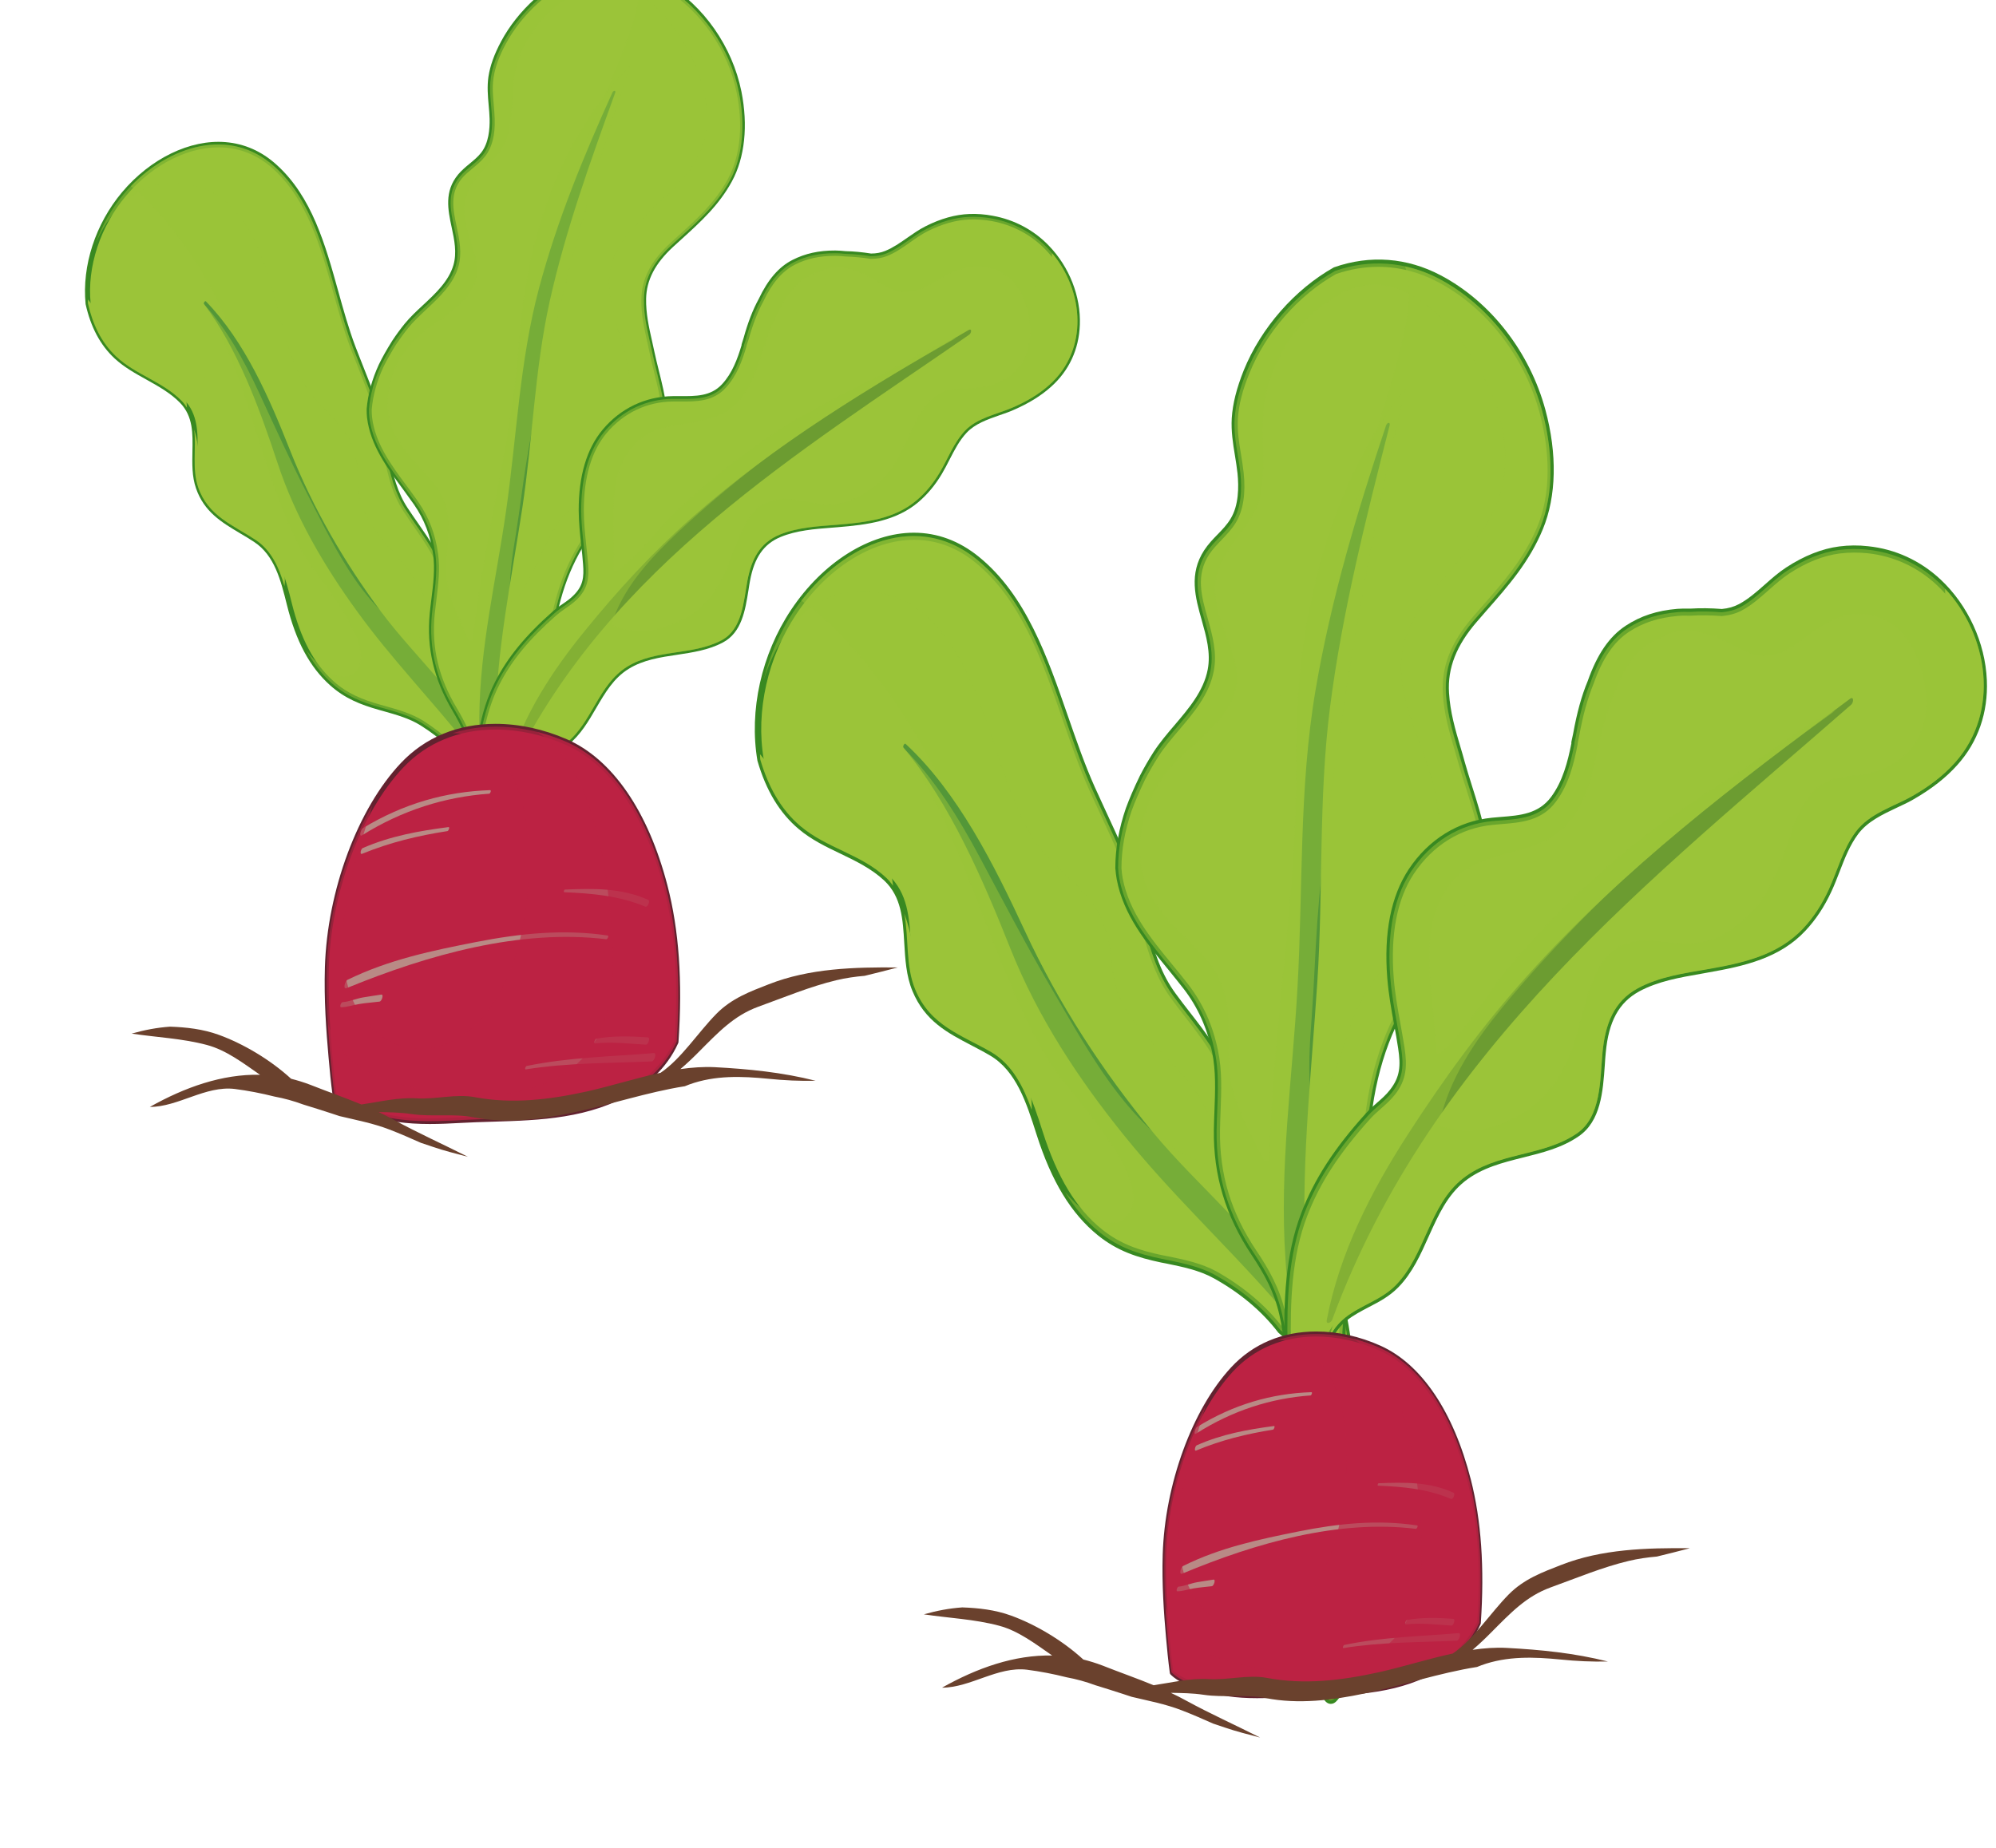<?xml version="1.0" encoding="utf-8"?>
<!-- Generator: Adobe Illustrator 26.0.1, SVG Export Plug-In . SVG Version: 6.00 Build 0)  -->
<svg version="1.1" id="Layer_1" xmlns="http://www.w3.org/2000/svg" xmlns:xlink="http://www.w3.org/1999/xlink" x="0px" y="0px"
	 viewBox="0 0 270 250" style="enable-background:new 0 0 270 250;" xml:space="preserve">
<style type="text/css">
	.st0{fill:#9BC439;}
	.st1{fill:#388921;}
	.st2{opacity:0.5;fill:#9BC439;enable-background:new    ;}
	.st3{fill:#539738;}
	.st4{opacity:0.5;fill:#3F742B;enable-background:new    ;}
	.st5{fill:#BC2243;}
	.st6{fill:#62222F;}
	.st7{opacity:0.7;fill:#B8B7A1;enable-background:new    ;}
	.st8{opacity:0.6;fill:#BC2243;enable-background:new    ;}
	.st9{fill:#6A412D;}
</style>
<g>
	<g>
		<g>
			<g>
				<g>
					<path class="st0" d="M72.61,118.3c-0.49-1.33-0.8-2.64-1.02-4.05c-0.7-4.72-0.29-9.49-1.47-14.15
						c-0.48-1.91-1.29-3.7-2.41-5.27c-0.55-0.79-1.25-1.47-1.91-2.15c-1.28-1.29-2.15-2.4-2.83-4.14
						c-1.79-4.62-1.92-9.71-4.44-14.06c-1.13-1.94-2.48-3.7-3.7-5.57c-1.45-2.23-2.09-4.86-2.59-7.47
						c-0.45-2.37-0.87-4.68-1.64-6.95c-0.86-2.53-1.91-4.99-2.87-7.49c-3.1-8.14-3.92-18.43-10.59-24.45
						c-6.47-5.85-15.3-2.37-20.41,3.71c-3.42,4.07-5.35,9.54-4.85,14.8c0.61,2.71,1.75,5.24,3.82,7.17c2.67,2.48,6.34,3.4,8.88,6.03
						c3.11,3.22,0.9,7.83,2.22,11.66c1.34,3.88,4.69,5.07,7.75,7.09c2.88,1.91,3.75,5.44,4.57,8.71c1.01,4.08,2.62,7.92,5.74,10.71
						c1.96,1.74,4.04,2.57,6.51,3.26c1.92,0.53,3.96,1.06,5.68,2.13c2.58,1.62,4.89,3.64,6.64,6.2c2.82,2.54,4.17,6.65,5.16,10.27
						c0.66,2.4,1.29,4.81,1.92,7.23c0.18,1.53,0.68,2.96,0.97,4.46c0.14,0.71-0.09,1.83,0.45,2.37c0.17,0.18,0.44-0.28,0.43-0.42
						c-0.1-2.29,0.73-4.52,0.71-6.82C73.34,120.16,72.94,119.21,72.61,118.3z"/>
					<path class="st1" d="M72.25,128.78L72.25,128.78c-0.1-0.01-0.2-0.05-0.29-0.14c-0.48-0.48-0.49-1.2-0.5-1.84
						c-0.01-0.26-0.01-0.52-0.05-0.72c-0.12-0.6-0.27-1.2-0.42-1.78c-0.22-0.87-0.44-1.77-0.56-2.71c-0.58-2.26-1.22-4.72-1.9-7.18
						c-1.05-3.82-2.39-7.68-5.05-10.1c-0.02-0.01-0.03-0.04-0.05-0.07c-1.59-2.32-3.79-4.37-6.54-6.1
						c-1.51-0.95-3.32-1.45-5.06-1.94l-0.54-0.15c-2.55-0.72-4.65-1.56-6.63-3.33c-2.75-2.46-4.61-5.92-5.85-10.89
						c-0.82-3.29-1.66-6.68-4.42-8.5c-0.62-0.42-1.27-0.8-1.9-1.17c-2.51-1.5-4.88-2.9-5.98-6.11c-0.55-1.59-0.51-3.31-0.48-4.96
						c0.05-2.44,0.1-4.75-1.66-6.58c-1.3-1.34-2.95-2.25-4.54-3.14c-1.49-0.83-3.02-1.67-4.33-2.88c-1.93-1.8-3.22-4.21-3.92-7.35
						c-0.51-5.21,1.34-10.85,4.92-15.12c3.86-4.59,9.23-7.19,14.02-6.79c2.55,0.21,4.87,1.23,6.87,3.04
						c4.82,4.34,6.62,10.85,8.37,17.14c0.7,2.51,1.42,5.1,2.31,7.45c0.32,0.86,0.67,1.7,1,2.56c0.65,1.61,1.3,3.28,1.87,4.95
						c0.75,2.21,1.16,4.38,1.59,6.69l0.06,0.32c0.56,2.92,1.19,5.28,2.54,7.33c0.45,0.69,0.93,1.37,1.4,2.05
						c0.79,1.13,1.6,2.3,2.31,3.53c1.52,2.61,2.19,5.52,2.84,8.33c0.44,1.92,0.9,3.92,1.63,5.78c0.67,1.73,1.55,2.81,2.74,4.02
						l0.08,0.08c0.65,0.66,1.32,1.33,1.88,2.11c1.14,1.61,1.97,3.43,2.46,5.39c0.7,2.77,0.84,5.62,0.99,8.37
						c0.09,1.92,0.2,3.88,0.49,5.82c0.22,1.45,0.54,2.71,0.99,3.97l0.09,0.26c0.32,0.86,0.65,1.75,0.66,2.7
						c0.01,1.13-0.19,2.24-0.37,3.32c-0.2,1.2-0.4,2.33-0.35,3.49c0.01,0.23-0.14,0.5-0.3,0.65
						C72.51,128.77,72.36,128.79,72.25,128.78z M63.96,103.8c2.78,2.54,4.16,6.51,5.23,10.41c0.68,2.45,1.31,4.92,1.91,7.24
						c0.12,0.94,0.34,1.81,0.55,2.66c0.15,0.59,0.3,1.21,0.42,1.83c0.04,0.25,0.06,0.56,0.06,0.83c0,0.4,0.02,0.82,0.14,1.12
						c-0.05-1.18,0.16-2.38,0.36-3.56c0.18-1.04,0.36-2.13,0.36-3.18c-0.01-0.83-0.31-1.65-0.61-2.45l-0.1-0.26
						c-0.48-1.32-0.81-2.63-1.04-4.13c-0.29-1.96-0.4-3.95-0.5-5.88c-0.14-2.71-0.28-5.52-0.96-8.22c-0.47-1.87-1.26-3.61-2.35-5.15
						c-0.51-0.73-1.17-1.39-1.8-2.02l-0.08-0.08c-1.26-1.27-2.18-2.43-2.9-4.26c-0.75-1.92-1.21-3.93-1.66-5.89
						c-0.64-2.75-1.29-5.61-2.75-8.12c-0.7-1.21-1.5-2.37-2.28-3.49c-0.48-0.68-0.95-1.37-1.4-2.06c-1.4-2.14-2.07-4.59-2.63-7.6
						l-0.06-0.32c-0.43-2.28-0.83-4.43-1.57-6.58c-0.56-1.65-1.22-3.31-1.85-4.92c-0.34-0.86-0.68-1.7-1.01-2.56
						c-0.91-2.39-1.63-4.99-2.33-7.51c-1.72-6.19-3.5-12.59-8.16-16.81c-1.89-1.71-4.08-2.67-6.48-2.87
						c-4.58-0.38-9.74,2.13-13.45,6.55c-3.46,4.12-5.25,9.56-4.76,14.52c0.67,2.96,1.87,5.24,3.7,6.93
						c1.24,1.16,2.74,1.98,4.19,2.78c1.63,0.9,3.33,1.84,4.7,3.25c1.97,2.03,1.92,4.62,1.86,7.1c-0.03,1.59-0.06,3.23,0.44,4.69
						c1.02,2.95,3.28,4.3,5.69,5.73c0.63,0.38,1.29,0.76,1.93,1.19c2.98,1.98,3.89,5.64,4.7,8.89c1.21,4.86,3.01,8.21,5.64,10.56
						c1.89,1.69,3.92,2.5,6.37,3.19l0.54,0.15c1.79,0.5,3.63,1.02,5.23,2.01C60.06,99.31,62.32,101.42,63.96,103.8z"/>
				</g>
				<path class="st0" d="M28.32,54.05c-0.56-3.44-1.47-6.86-4.6-8.72c-0.67-0.39-1.38-0.68-2.11-0.9c2.75,1.9,4.72,4.73,5.44,8.48
					c0.56,2.93,0.55,6.1,1.6,8.91c0.81,2.18,2.18,3.59,3.99,4.51C29.43,63.25,29.06,58.64,28.32,54.05z"/>
				<path class="st2" d="M25.73,34.34c3.56,5.29,5.99,10.94,8.15,16.98c3.41,9.52,6.91,19.11,12.94,27.17
					c5.72,7.63,12.94,13.86,17.93,22.1c2.9,4.78,5.28,9.93,7.15,15.28c-0.12-0.52-0.22-1.06-0.31-1.62
					c-0.7-4.72-0.29-9.49-1.47-14.15c-0.48-1.91-1.29-3.7-2.41-5.27c-0.55-0.79-1.25-1.47-1.91-2.15c-1.28-1.29-2.15-2.4-2.83-4.14
					c-1.79-4.62-1.92-9.71-4.44-14.06c-1.13-1.94-2.48-3.7-3.7-5.57c-1.45-2.23-2.09-4.86-2.59-7.47c-0.45-2.37-0.87-4.68-1.64-6.95
					c-0.86-2.53-1.91-4.99-2.87-7.49c-3.1-8.14-3.92-18.43-10.59-24.45c-6.08-5.49-14.25-2.76-19.44,2.64
					C20.87,27.71,23.51,31.03,25.73,34.34z"/>
				<path class="st3" d="M65.95,101.44C62.5,94.42,56.1,88.89,51.5,82.7c-4.94-6.65-9.17-13.95-12.25-21.74
					c-2.8-7.09-6.13-14.77-11.4-20.19c-0.11-0.12-0.36,0.23-0.26,0.35c4.6,6.13,7.53,14.17,9.95,21.51c2.41,7.32,6.34,14,10.8,20.13
					c4.56,6.3,9.92,11.83,14.74,17.88c5.11,6.4,7.01,13.74,9.06,21.69c0.08,0.35,0.51-0.12,0.5-0.32
					C72.13,114.63,69.11,107.87,65.95,101.44z"/>
				<path class="st0" d="M37.18,72.75c-1.54-3.54-5.01-3.65-7.73-5.65c-2.59-1.91-2.24-6.04-3.18-8.99c0.3,2.55-0.32,5.36,0.54,7.84
					c1.34,3.88,4.69,5.07,7.75,7.09c2.17,1.43,3.19,3.79,3.92,6.26C38.77,77.13,37.81,74.19,37.18,72.75z"/>
				<path class="st0" d="M24.6,54.27c0.28,0.29,0.49,0.58,0.69,0.89c-0.04-0.93-0.19-1.79-0.37-2.28c-1.21-3.38-4.05-5.56-6.86-7.4
					c-1.92-1.25-4.03-2.43-5.57-4.21c-0.2-0.24-0.4-0.5-0.58-0.76c0,0.15-0.02,0.3-0.02,0.45c0.01,0.04,0,0.08,0.01,0.11
					c0.61,2.71,1.75,5.24,3.82,7.17C18.38,50.74,22.05,51.64,24.6,54.27z"/>
				<path class="st2" d="M72.61,118.3c-0.49-1.33-0.8-2.64-1.02-4.05c-0.7-4.72-0.29-9.49-1.47-14.15c-0.48-1.91-1.29-3.7-2.41-5.27
					c-0.55-0.79-1.25-1.47-1.91-2.15c-1.28-1.29-2.15-2.4-2.83-4.14c-1.79-4.62-1.92-9.71-4.44-14.06c-1.13-1.94-2.48-3.7-3.7-5.57
					c-1.45-2.23-2.09-4.86-2.59-7.47c-0.45-2.37-0.87-4.68-1.64-6.95c-0.86-2.53-1.91-4.99-2.87-7.49
					c-3.1-8.14-3.92-18.43-10.59-24.45c-6.47-5.85-15.3-2.37-20.41,3.71c-1.64,1.96-2.95,4.25-3.79,6.68
					c0.41-0.93,0.86-1.82,1.41-2.66c1.72-2.62,4.22-4.82,7.28-5.38c3.37-0.6,6.9,0.38,9.4,2.85c6.29,6.21,5.89,16.16,9.84,23.7
					c1.94,3.71,6.13,5.78,7.19,10.05c0.46,1.85,0.27,3.71,0.57,5.56c0.25,1.58,0.94,3,1.84,4.3c3.07,4.38,9.13,8.7,7.44,14.96
					c-0.06,0.22-0.23,0.33-0.44,0.25c-7.84-2.92-12.12-12.41-15.81-19.56c-2.36-4.56-4.46-9.23-6.63-13.91
					c-2.02-4.36-4.31-8.52-7.47-11.99c0.06,0.11,0.13,0.2,0.19,0.29c4.5,7.55,6.41,16.29,9.39,24.55c1.31,3.64,2.76,7.54,5.01,10.66
					c1.4,1.95,2.84,3.85,4.1,5.9c1.16,1.89,2.51,4.1,2.58,6.43c0.05,1.52-1.15,2.88-2.66,2.62c-1.9-0.32-3.46-1.98-4.71-3.54
					c0.89,1.64,1.99,3.14,3.42,4.41c1.96,1.74,4.04,2.57,6.51,3.26c1.92,0.53,3.96,1.06,5.68,2.13c2.58,1.62,4.89,3.64,6.64,6.2
					c2.82,2.54,4.17,6.65,5.16,10.27c0.66,2.4,1.29,4.81,1.92,7.23c0.18,1.53,0.68,2.96,0.97,4.46c0.14,0.71-0.09,1.83,0.45,2.37
					c0.17,0.18,0.44-0.28,0.43-0.42c-0.1-2.29,0.73-4.52,0.71-6.82C73.34,120.16,72.94,119.21,72.61,118.3z"/>
			</g>
			<g>
				<g>
					<path class="st0" d="M99.95,12.48C98.75,6.46,94.88,1.04,89.84-1.99c-3.5-2.11-7.47-2.65-11.25-1.74
						c-4.37,1.86-8.28,5.39-10.51,9.54c-0.78,1.46-1.43,3.02-1.68,4.67c-0.29,1.92,0.1,3.73,0.16,5.64c0.04,1.62-0.19,3.47-1.2,4.78
						c-0.9,1.17-2.22,1.86-3.15,2.99c-3.09,3.74,0.66,7.95-0.56,12.09c-0.99,3.41-4.55,5.48-6.66,8.08
						c-0.59,0.73-1.15,1.49-1.68,2.27c-0.62,1-1.24,2.04-1.78,3.14c-0.86,1.85-1.45,3.82-1.62,5.89c0,0.38,0,0.74,0.05,1.11
						c0.53,4.51,3.86,8.08,6.29,11.59c1.45,2.09,2.29,4.35,2.64,6.9c0.37,2.7-0.19,5.4-0.46,8.09c-0.46,4.73,0.63,8.88,3.01,12.88
						c1.24,2.1,2.2,4.06,2.58,6.53c0.42,2.65,0.3,5.42,0.27,8.1c-0.07,5.33-0.32,10.67-0.24,16c0.06,3.75-0.2,8.23,0.93,12
						c0.08,2.03,0.4,4.53,1.53,3.63c0.59-0.48,0.8-1.59,1-2.3c0.44-1.63,0.4-3.12,0.21-4.79c-0.31-2.62,0.14-4.65,1.06-7.08
						c0.75-1.99,1.44-3.92,1.89-6.01c0.4-1.82,0.34-3.56,0.1-5.39c-0.22-1.66-0.34-3.33-0.53-4.99c0-0.02-0.01-0.05,0-0.09
						c0.05-0.08,0.08-0.19,0.1-0.29s-0.08-0.07-0.11-0.01c-0.06-1.44-0.08-2.87-0.01-4.31c0.14-2.9,0.85-5.76,1.59-8.54
						c1.33-5.04,2.15-10.18,3.22-15.27c1.07-5.07,3.22-9.83,6.78-13.5c2.81-2.89,6.35-5.15,7.66-9.26c1.31-4.1-0.44-8.67-1.26-12.65
						c-0.51-2.44-1.17-4.7-1.13-7.25c0.05-3.07,1.65-5.38,3.77-7.31c2.94-2.7,5.92-5.12,7.89-8.77
						C100.65,20.83,100.74,16.38,99.95,12.48z"/>
					<path class="st1" d="M66.04,142.73c-0.51-0.04-1.22-0.52-1.37-4.12c-0.92-3.11-0.92-6.74-0.92-9.94c0-0.73,0.01-1.43,0-2.11
						c-0.05-3.38,0.04-6.81,0.11-10.14c0.05-1.95,0.1-3.92,0.12-5.88l0.02-1.04c0.03-2.32,0.07-4.73-0.29-6.99
						c-0.37-2.42-1.29-4.3-2.53-6.4c-2.5-4.21-3.5-8.49-3.05-13.11c0.06-0.66,0.15-1.32,0.23-1.99c0.25-1.98,0.5-4.03,0.23-6.01
						c-0.35-2.51-1.19-4.72-2.58-6.73c-0.49-0.69-1-1.4-1.52-2.11c-2.16-2.93-4.4-5.95-4.84-9.67c-0.04-0.34-0.05-0.71-0.05-1.16
						c0.17-2.01,0.73-4.03,1.66-6.04c0.47-0.97,1.02-1.94,1.79-3.18c0.53-0.8,1.09-1.57,1.7-2.32c0.72-0.88,1.61-1.72,2.49-2.53
						c1.71-1.59,3.47-3.24,4.1-5.41c0.48-1.67,0.12-3.4-0.24-5.08c-0.51-2.39-1.03-4.86,0.86-7.15c0.47-0.56,1.02-1.03,1.56-1.47
						c0.58-0.48,1.14-0.94,1.58-1.51c1.01-1.3,1.16-3.19,1.13-4.55c-0.02-0.63-0.07-1.26-0.13-1.87c-0.11-1.24-0.22-2.52-0.03-3.84
						c0.23-1.49,0.77-3.01,1.72-4.79c2.24-4.18,6.23-7.81,10.68-9.7c4.07-0.98,8.07-0.33,11.54,1.77
						c5.22,3.14,9.05,8.64,10.28,14.71c0.92,4.61,0.47,8.93-1.28,12.16c-1.75,3.23-4.23,5.48-6.85,7.86c-0.37,0.33-0.73,0.67-1.1,1
						c-2.45,2.26-3.61,4.5-3.66,7.04c-0.03,1.98,0.37,3.8,0.8,5.7c0.11,0.49,0.22,0.96,0.32,1.46c0.17,0.82,0.38,1.65,0.6,2.54
						c0.85,3.42,1.73,6.96,0.66,10.31c-1.01,3.16-3.31,5.25-5.53,7.29c-0.74,0.68-1.51,1.38-2.21,2.1
						c-3.29,3.41-5.54,7.89-6.68,13.32c-0.34,1.65-0.67,3.3-0.98,4.95c-0.66,3.4-1.34,6.91-2.24,10.32
						c-0.78,2.97-1.44,5.66-1.57,8.47c-0.06,1.21-0.06,2.52,0,3.98c0.02,0.01,0.03,0.03,0.04,0.04c0.06,0.08,0.09,0.23,0.08,0.32
						c-0.02,0.11-0.05,0.22-0.08,0.32c0.07,0.68,0.14,1.32,0.2,1.95c0.1,0.99,0.19,2.01,0.32,3c0.3,2.21,0.26,3.86-0.1,5.53
						c-0.48,2.21-1.23,4.28-1.92,6.06c-0.86,2.3-1.35,4.26-1.04,6.91c0.18,1.51,0.28,3.14-0.21,4.93l-0.08,0.32
						c-0.19,0.75-0.43,1.68-1.03,2.17C66.5,142.67,66.27,142.75,66.04,142.73z M83.33-3.75c-1.55-0.13-3.11-0.01-4.65,0.36
						c-4.26,1.81-8.12,5.32-10.28,9.36c-0.91,1.7-1.43,3.15-1.64,4.55c-0.19,1.24-0.08,2.42,0.03,3.67
						c0.05,0.62,0.11,1.26,0.13,1.91c0.07,2.15-0.36,3.85-1.28,5.03c-0.49,0.64-1.11,1.14-1.69,1.63c-0.53,0.45-1.05,0.86-1.47,1.37
						c-1.67,2.02-1.2,4.21-0.71,6.52c0.37,1.76,0.76,3.6,0.23,5.44c-0.69,2.37-2.53,4.08-4.31,5.75c-0.88,0.83-1.73,1.62-2.42,2.46
						c-0.59,0.73-1.14,1.49-1.66,2.25c-0.75,1.22-1.3,2.18-1.75,3.11c-0.89,1.92-1.42,3.86-1.58,5.76c0,0.39,0.02,0.72,0.05,1.03
						c0.41,3.52,2.59,6.47,4.7,9.31c0.53,0.71,1.05,1.42,1.53,2.12c1.46,2.1,2.34,4.41,2.7,7.05c0.29,2.08,0.02,4.18-0.23,6.21
						c-0.08,0.66-0.16,1.32-0.23,1.96c-0.44,4.51,0.51,8.53,2.96,12.65c1.12,1.88,2.21,3.99,2.63,6.66
						c0.37,2.34,0.33,4.77,0.29,7.12l-0.02,1.03c-0.02,1.96-0.07,3.92-0.12,5.89c-0.09,3.31-0.17,6.74-0.12,10.11
						c0.01,0.68,0.01,1.39,0.01,2.11c0,3.16,0,6.75,0.91,9.78c0.01,0.03,0.01,0.06,0.01,0.09c0.11,2.81,0.58,3.46,0.74,3.48
						c0.06,0,0.14-0.04,0.23-0.12c0.42-0.33,0.63-1.17,0.78-1.78l0.08-0.33c0.43-1.57,0.39-2.99,0.2-4.64
						c-0.32-2.79,0.2-4.92,1.09-7.26c0.66-1.75,1.41-3.8,1.88-5.95c0.34-1.57,0.37-3.15,0.09-5.27c-0.13-1.02-0.23-2.04-0.33-3.03
						c-0.07-0.66-0.13-1.32-0.19-1.96c-0.01-0.05,0.01-0.18,0.02-0.25c-0.02-0.05-0.04-0.1-0.04-0.15c-0.06-1.6-0.07-3.02-0.01-4.34
						c0.13-2.88,0.83-5.72,1.59-8.62c0.89-3.39,1.57-6.89,2.23-10.27c0.32-1.66,0.64-3.31,0.99-4.97
						c1.17-5.57,3.48-10.17,6.88-13.68c0.72-0.74,1.5-1.45,2.25-2.14c2.25-2.06,4.38-4.01,5.33-6.98c1.01-3.14,0.15-6.58-0.67-9.9
						c-0.22-0.88-0.43-1.73-0.6-2.56c-0.1-0.49-0.21-0.97-0.31-1.44c-0.44-1.96-0.86-3.81-0.82-5.88c0.04-2.77,1.28-5.18,3.89-7.59
						c0.37-0.33,0.73-0.67,1.1-1c2.57-2.34,5.02-4.55,6.71-7.67c2.25-4.16,1.72-9.09,1.2-11.65c-1.17-5.87-4.9-11.19-9.95-14.24
						C87.7-2.87,85.57-3.57,83.33-3.75z"/>
				</g>
				<path class="st0" d="M70.45,21.54c-1.36,1.66-3.23,2.87-4.43,4.67c-1.74,2.62-1.02,5.58-0.36,8.45
					c0.43,1.87,1.04,3.99,0.38,5.89c-0.85,2.45-2.86,4.02-4.73,5.61c-2.25,1.91-5.03,4.15-5.97,7.17c-0.97,3.1,0.52,5.29,2.3,7.36
					c-0.81-1.96-1.21-4.1-0.44-6.2c1.1-3.02,3.4-5.41,5.8-7.33c2.22-1.79,5.51-3.89,5.95-7.07c0.52-3.71-2.08-6.51-2.88-9.92
					c-0.71-2.97,0.99-5.03,3.09-6.83c1.22-1.03,2.88-2,3.83-3.33c1.23-1.73,0.36-3.72-0.55-5.39c-0.29-0.54-0.56-1.06-0.79-1.58
					c0.05,0.56,0.12,1.12,0.21,1.71C72.27,17.23,72.07,19.56,70.45,21.54z"/>
				<path class="st2" d="M99.95,12.48C98.75,6.46,94.88,1.04,89.84-1.99c-1.16-0.7-2.37-1.21-3.6-1.57
					c0.65,2.33-0.13,5.07-0.84,7.26c-1.62,4.93-3.91,9.61-5.73,14.44c-2.38,6.29-4.48,12.73-5.99,19.31
					c-4.72,20.6-6.8,41.9-7.04,63.02c-0.15,12.97-0.09,26.02,1.01,38.95c0.32-1.46,0.27-2.83,0.1-4.34
					c-0.31-2.62,0.14-4.65,1.06-7.08c0.75-1.99,1.44-3.92,1.89-6.01c0.4-1.82,0.34-3.56,0.1-5.39c-0.22-1.66-0.34-3.33-0.53-4.99
					c0-0.02-0.01-0.05,0-0.09c0.05-0.08,0.08-0.19,0.1-0.29s-0.08-0.07-0.11-0.01c-0.06-1.44-0.08-2.87-0.01-4.31
					c0.14-2.9,0.85-5.76,1.59-8.54c1.33-5.04,2.15-10.18,3.22-15.27c1.07-5.07,3.22-9.83,6.78-13.5c2.81-2.89,6.35-5.15,7.66-9.26
					c1.31-4.1-0.44-8.67-1.26-12.65c-0.51-2.44-1.17-4.7-1.13-7.25c0.05-3.07,1.65-5.38,3.77-7.31c2.94-2.7,5.92-5.12,7.89-8.77
					C100.65,20.83,100.74,16.38,99.95,12.48z"/>
				<path class="st3" d="M82.84,12.52c-3.88,8.58-7.46,17.25-9.91,26.41c-2.66,9.94-3.02,20.17-4.49,30.3
					c-1.33,9.28-3.51,18.24-3.6,27.68c-0.09,10.21,0.43,20.7,1.28,30.85c0.07,0.83,0.96,0,0.97-0.5c0.2-9.7-0.15-19.37-0.07-29.07
					c0.09-10.01,2.13-19.59,3.63-29.43c1.41-9.29,1.66-18.7,3.69-27.91c2.14-9.65,5.53-19.03,8.87-28.28
					C83.36,12.18,82.97,12.24,82.84,12.52z"/>
				<path class="st2" d="M99.95,12.48C98.75,6.46,94.88,1.04,89.84-1.99c-3.5-2.11-7.47-2.65-11.25-1.74
					c-4.37,1.86-8.28,5.39-10.51,9.54c-0.78,1.46-1.43,3.02-1.68,4.67c-0.29,1.92,0.1,3.73,0.16,5.64c0.04,1.62-0.19,3.47-1.2,4.78
					c-0.9,1.17-2.22,1.86-3.15,2.99c-3.09,3.74,0.66,7.95-0.56,12.09c-0.99,3.41-4.55,5.48-6.66,8.08
					c-0.59,0.73-1.15,1.49-1.68,2.27c-0.62,1-1.24,2.04-1.78,3.14c-0.86,1.85-1.45,3.82-1.62,5.89c0,0.38,0,0.74,0.05,1.11
					c0.53,4.51,3.86,8.08,6.29,11.59c1.45,2.09,2.29,4.35,2.64,6.9c0.37,2.7-0.19,5.4-0.46,8.09c-0.46,4.73,0.63,8.88,3.01,12.88
					c1.24,2.1,2.2,4.06,2.58,6.53c0.42,2.65,0.3,5.42,0.27,8.1c-0.07,5.33-0.32,10.67-0.24,16c0.06,3.75-0.2,8.23,0.93,12
					c0.08,2.03,0.4,4.53,1.53,3.63c0.59-0.48,0.8-1.59,1-2.3c0.44-1.63,0.4-3.12,0.21-4.79c-0.31-2.62,0.14-4.65,1.06-7.08
					c0.75-1.99,1.44-3.92,1.89-6.01c0.4-1.82,0.34-3.56,0.1-5.39c-0.22-1.66-0.34-3.33-0.53-4.99c0-0.02-0.01-0.05,0-0.09
					c0.05-0.08,0.08-0.19,0.1-0.29s-0.08-0.07-0.11-0.01c-0.06-1.44-0.08-2.87-0.01-4.31c0.14-2.9,0.85-5.76,1.59-8.54
					c1.33-5.04,2.15-10.18,3.22-15.27c1.07-5.07,3.22-9.83,6.78-13.5c2.81-2.89,6.35-5.15,7.66-9.26c1.31-4.1-0.44-8.67-1.26-12.65
					c-0.51-2.44-1.17-4.7-1.13-7.25c0.05-3.07,1.65-5.38,3.77-7.31c2.94-2.7,5.92-5.12,7.89-8.77
					C100.65,20.83,100.74,16.38,99.95,12.48z M95.19,19.12c-1.98,8-13.27,10.74-12.78,19.67c0.22,4.04,2.15,7.7,2.67,11.7
					c0.51,3.92,0.42,8.3-1.58,11.81c-2.06,3.62-5.89,5.34-8.17,8.73c-2.18,3.25-3.04,7.37-5.78,10.21
					c-0.18,0.19-0.55,0.16-0.56-0.17c-0.14-2.94,0.3-5.85,0.78-8.75c0.53-3.2,0.88-6.41,1.4-9.6c1.02-6.37,2.46-12.63,3.98-18.88
					C78,32.03,81.36,20.35,85.28,8.87c-8.64,8.87-13.28,20.93-14.68,33.4c-0.41,3.63-0.6,7.28-1.11,10.91
					c-0.5,3.65-1.12,7.26-1.8,10.88c-1.39,7.43-2.91,14.84-3.73,22.37c-0.04,0.34-0.49,0.36-0.61,0.08
					c-1.24-2.98-3.02-6.13-3.01-9.48c0.01-2.37,0.54-4.8,0.25-7.17c-0.26-2.07-1.16-3.72-2.51-5.23c-2.48-2.77-5.44-5.41-5.63-9.53
					c-0.16-3.7,1.47-7.21,4.16-9.6c2.71-2.41,8.35-4.94,7.89-9.42c-0.32-3.15-2.51-6.56-1.33-9.78c1.21-3.29,4.78-4.72,5.6-8.31
					c0.81-3.54,0.22-7.23,1.61-10.65c1.34-3.29,3.64-5.84,6.56-7.67c0.09-0.06,0.17-0.06,0.26-0.04c2.69-1.74,5.84-2.29,9.02-0.49
					c3.08,1.76,5.37,4.79,7.04,7.98C95.2,10.82,96.23,14.94,95.19,19.12z"/>
			</g>
			<g>
				<g>
					<path class="st0" d="M141.66,33.52c-2.79-2.88-6.64-4.31-10.52-4.18c-2.01,0.07-4,0.71-5.81,1.63
						c-1.88,0.95-3.55,2.58-5.48,3.34c-0.66,0.26-1.36,0.35-2.07,0.36c-1.13-0.18-2.26-0.3-3.4-0.32c-0.47-0.05-0.94-0.09-1.39-0.09
						c-1.99,0-3.83,0.31-5.63,1.23c-2.07,1.06-3.43,3.02-4.45,5.17c-0.88,1.63-1.52,3.44-2,5.17c-0.04,0.12-0.07,0.25-0.11,0.38
						c-0.05,0.15-0.1,0.29-0.15,0.44c-0.01,0.05-0.02,0.07,0,0.09c-0.59,2.01-1.3,3.95-2.74,5.5c-1.86,2.02-4.45,1.7-6.87,1.72
						c-3.6,0.03-6.88,1.57-9.27,4.42c-2.44,2.92-3.16,6.93-3.15,10.69c0.01,2.44,0.4,4.82,0.58,7.23c0.14,1.82-0.01,3.11-1.34,4.46
						c-0.85,0.86-1.93,1.4-2.83,2.19c-3.12,2.74-5.87,5.71-7.81,9.51c-2.06,4.07-2.61,8.74-2.9,13.27
						c-0.28,4.52-0.49,9.04-0.36,13.57c0,0.13,0.2-0.02,0.21-0.11c0.02-2.13,0.1-4.27,0.21-6.41c-0.03,1.96-0.16,3.92-0.17,5.87
						c0,0.5-0.03,2.01,0.78,1.65c0.67-0.31,0.82-1.55,0.91-2.2c0.36-2.49,1.02-5.01,1.44-7.5c0.49-2.85,0.93-5.61,3.48-7.21
						c1.86-1.16,4.07-1.46,5.82-2.88c3.49-2.85,4.28-7.87,8.19-10.3c3.88-2.4,8.78-1.47,12.76-3.57c2.82-1.49,2.97-5.24,3.5-8.07
						c0.54-2.87,1.67-5.12,4.38-6.23c2.43-0.99,5.2-1.13,7.76-1.33c3.74-0.31,7.74-0.73,10.77-3.33c1.24-1.05,2.23-2.29,3.08-3.7
						c1.14-1.91,1.9-4.04,3.43-5.68c1.66-1.77,4.37-2.24,6.48-3.16c1.77-0.77,3.47-1.73,4.94-3.05
						C147.58,47.06,146.5,38.52,141.66,33.52z"/>
					<path class="st1" d="M64.64,120.7L64.64,120.7c-0.44-0.09-0.63-0.52-0.7-1c-0.16-0.04-0.3-0.23-0.3-0.39
						c-0.14-4.66,0.09-9.28,0.36-13.59c0.29-4.51,0.83-9.26,2.94-13.42c1.69-3.34,4.13-6.31,7.88-9.62
						c0.41-0.37,0.86-0.67,1.29-0.97c0.56-0.38,1.07-0.74,1.52-1.21c1.23-1.24,1.38-2.38,1.24-4.17c-0.06-0.83-0.15-1.67-0.24-2.51
						c-0.17-1.55-0.34-3.15-0.35-4.76c-0.01-4.67,1.08-8.35,3.24-10.93c2.42-2.9,5.81-4.5,9.52-4.54c0.3,0,0.61,0,0.92,0
						c2.15,0.01,4.18,0.04,5.71-1.61c1.38-1.49,2.08-3.41,2.64-5.27c0-0.06,0-0.13,0.03-0.2l0.25-0.8c0.57-2.06,1.23-3.78,2.03-5.24
						c1.26-2.66,2.72-4.36,4.59-5.31c1.7-0.86,3.54-1.28,5.78-1.27c0.4,0.01,0.84,0.03,1.43,0.09c1.05,0.02,2.2,0.13,3.41,0.32
						c0.7,0,1.34-0.12,1.9-0.35c1.05-0.42,2.04-1.11,3.01-1.79c0.79-0.55,1.59-1.11,2.44-1.54c2.04-1.04,4.05-1.6,5.94-1.67
						c1.06-0.04,2.12,0.04,3.16,0.24c2.94,0.53,5.58,1.94,7.61,4.06c2.76,2.86,4.33,6.86,4.18,10.7c-0.12,3.33-1.48,6.23-3.91,8.39
						c-1.34,1.2-2.98,2.22-5.03,3.11c-0.61,0.28-1.3,0.51-1.94,0.73c-1.62,0.57-3.29,1.15-4.42,2.35c-1,1.06-1.64,2.33-2.33,3.66
						c-0.33,0.65-0.67,1.31-1.05,1.95c-0.91,1.52-1.94,2.75-3.16,3.79c-3.01,2.56-6.9,3.07-10.96,3.4l-0.76,0.06
						c-2.34,0.18-4.76,0.37-6.9,1.25c-2.29,0.94-3.58,2.78-4.16,5.96c-0.08,0.41-0.14,0.84-0.21,1.28c-0.43,2.66-0.9,5.7-3.47,7.05
						c-1.94,1.03-4.11,1.34-6.2,1.66c-2.24,0.33-4.56,0.68-6.53,1.9c-2.04,1.26-3.18,3.23-4.4,5.31c-1.03,1.77-2.1,3.61-3.76,4.95
						c-1.04,0.84-2.22,1.31-3.37,1.76c-0.84,0.33-1.71,0.68-2.49,1.15c-2.38,1.49-2.82,4.1-3.29,6.86l-0.02,0.1
						c-0.18,1.09-0.42,2.2-0.64,3.26c-0.29,1.39-0.6,2.83-0.8,4.23l-0.02,0.07c-0.1,0.76-0.29,2.02-1.11,2.39
						C64.97,120.7,64.8,120.72,64.64,120.7z M64.45,112.43c0.17,0.03,0.29,0.17,0.28,0.35c-0.02,0.88-0.05,1.75-0.08,2.63
						c-0.04,1.06-0.08,2.17-0.09,3.23c0,1.29,0.2,1.35,0.21,1.35c0,0,0.04,0,0.11-0.03c0.47-0.21,0.62-1.32,0.7-1.84l0.02-0.07
						c0.2-1.43,0.51-2.87,0.8-4.28c0.23-1.06,0.46-2.16,0.64-3.24l0.02-0.1c0.47-2.8,0.97-5.7,3.63-7.36
						c0.83-0.52,1.73-0.87,2.59-1.2c1.14-0.45,2.23-0.87,3.18-1.66c1.56-1.28,2.6-3.05,3.59-4.76c1.2-2.07,2.46-4.2,4.64-5.56
						c2.09-1.3,4.48-1.65,6.79-1.99c2.04-0.31,4.15-0.61,5.99-1.59c2.25-1.18,2.7-4.02,3.1-6.52c0.07-0.45,0.14-0.88,0.22-1.3
						c0.64-3.45,2.05-5.46,4.59-6.5c2.24-0.92,4.71-1.11,7.1-1.3l0.76-0.06c3.94-0.31,7.73-0.81,10.58-3.24
						c1.16-0.98,2.14-2.17,3.01-3.62c0.37-0.62,0.71-1.27,1.03-1.91c0.68-1.32,1.39-2.7,2.44-3.83c1.24-1.33,3-1.94,4.69-2.53
						c0.68-0.23,1.3-0.46,1.9-0.71c1.98-0.87,3.57-1.85,4.85-2.99c2.28-2.03,3.54-4.75,3.67-7.87c0.14-3.64-1.34-7.44-3.98-10.16
						c-1.94-2.02-4.46-3.34-7.26-3.86c-0.99-0.18-2-0.25-3.02-0.22c-1.8,0.07-3.71,0.6-5.67,1.59c-0.81,0.41-1.6,0.96-2.36,1.5
						c-0.99,0.7-2.03,1.43-3.14,1.86c-0.64,0.25-1.35,0.38-2.19,0.38c-1.23-0.19-2.36-0.29-3.4-0.32c-0.59-0.06-1-0.09-1.38-0.09
						c-2.14,0-3.87,0.37-5.48,1.19c-1.72,0.89-3.09,2.47-4.28,4.99c-0.78,1.44-1.42,3.11-1.98,5.11L101,46.7
						c0,0.04-0.01,0.09-0.02,0.14c-0.58,1.97-1.32,4.02-2.82,5.64c-1.73,1.88-4.01,1.85-6.21,1.84c-0.3,0-0.6,0-0.9,0
						c-3.52,0.02-6.72,1.55-9.01,4.29c-2.04,2.44-3.07,5.96-3.07,10.46c0,1.57,0.17,3.15,0.33,4.69c0.09,0.84,0.18,1.68,0.25,2.53
						c0.15,1.92-0.04,3.32-1.45,4.75c-0.5,0.5-1.07,0.9-1.62,1.28c-0.44,0.3-0.85,0.6-1.23,0.93c-3.69,3.25-6.07,6.14-7.72,9.41
						c-2.05,4.04-2.58,8.69-2.86,13.12c-0.13,2.16-0.26,4.4-0.34,6.68c0.02,0,0.03-0.01,0.05-0.01
						C64.42,112.43,64.44,112.43,64.45,112.43z"/>
				</g>
				<path class="st0" d="M107.75,42.29c-2.4,3.73-2.8,8.52-5.4,12.1c-1.26,1.74-2.92,3.11-4.91,3.8c-2.31,0.79-4.77,0.96-7.07,1.75
					c-1.98,0.68-3.76,1.75-4.73,3.53c0.34-0.3,0.71-0.58,1.15-0.83c3.84-2.18,8.4-2.24,12.42-3.91c5.59-2.3,7.43-7.56,9.59-12.99
					c0.91-2.27,1.96-4.67,3.77-6.32c1.54-1.39,3.35-2.1,5.27-2.39C113.87,36.66,110.09,38.65,107.75,42.29z"/>
				<path class="st0" d="M142.33,34.26c-0.04,0.62-0.16,1.23-0.4,1.77c-0.95,2.23-3.01,3.74-5,4.87c-2.34,1.34-4.82,2.34-7.29,3.37
					c-3.17,1.33-6.18,3.07-9.12,4.88c-8.17,5.01-15.83,10.96-22.9,17.57c-6.85,6.39-13.42,13.34-19.03,20.95
					c-3.97,5.37-7.13,11.39-9.68,17.67c0.47-0.77,1.08-1.43,1.93-1.97c1.86-1.16,4.07-1.46,5.82-2.88c3.49-2.85,4.28-7.87,8.19-10.3
					c3.88-2.4,8.78-1.47,12.76-3.57c2.82-1.49,2.97-5.24,3.5-8.07c0.54-2.87,1.67-5.12,4.38-6.23c2.43-0.99,5.2-1.13,7.76-1.33
					c3.74-0.31,7.74-0.73,10.77-3.33c1.24-1.05,2.23-2.29,3.08-3.7c1.14-1.91,1.9-4.04,3.43-5.68c1.66-1.77,4.37-2.24,6.48-3.16
					c1.77-0.77,3.47-1.73,4.94-3.05C147.31,47.29,146.59,39.33,142.33,34.26z"/>
				<path class="st0" d="M66.37,112.31c-0.78,2.36-1.49,4.77-2.1,7.23c0.07,0.51,0.25,0.97,0.74,0.75c0.67-0.31,0.82-1.55,0.91-2.2
					c0.36-2.49,1.02-5.01,1.44-7.5c0.15-0.85,0.29-1.7,0.49-2.51C67.33,109.48,66.83,110.89,66.37,112.31z"/>
				<path class="st4" d="M131.03,44.65c-13.18,7.66-25.9,15.19-37.49,25.43c-5.28,4.67-9.96,9.77-14.43,15.27
					c-4.33,5.32-8.31,11.34-10.28,18.09c-0.16,0.53,0.43,0.35,0.59,0.04c13.2-26.86,38.55-42.2,61.7-58.21
					C131.4,45.06,131.51,44.38,131.03,44.65z"/>
				<path class="st2" d="M141.66,33.52c-2.79-2.88-6.64-4.31-10.52-4.18c-2.01,0.07-4,0.71-5.81,1.63
					c-1.88,0.95-3.55,2.58-5.48,3.34c-0.66,0.26-1.36,0.35-2.07,0.36c-1.13-0.18-2.26-0.3-3.4-0.32c-0.47-0.05-0.94-0.09-1.39-0.09
					c-1.99,0-3.83,0.31-5.63,1.23c-2.07,1.06-3.43,3.02-4.45,5.17c-0.88,1.63-1.52,3.44-2,5.17c-0.04,0.12-0.07,0.25-0.11,0.38
					c-0.05,0.15-0.1,0.29-0.15,0.44c-0.01,0.05-0.02,0.07,0,0.09c-0.59,2.01-1.3,3.95-2.74,5.5c-1.86,2.02-4.45,1.7-6.87,1.72
					c-3.6,0.03-6.88,1.57-9.27,4.42c-2.44,2.92-3.16,6.93-3.15,10.69c0.01,2.44,0.4,4.82,0.58,7.23c0.14,1.82-0.01,3.11-1.34,4.46
					c-0.85,0.86-1.93,1.4-2.83,2.19c-3.12,2.74-5.87,5.71-7.81,9.51c-2.06,4.07-2.61,8.74-2.9,13.27
					c-0.28,4.52-0.49,9.04-0.36,13.57c0,0.13,0.2-0.02,0.21-0.11c0.02-2.13,0.1-4.27,0.21-6.41c-0.03,1.96-0.16,3.92-0.17,5.87
					c0,0.5-0.03,2.01,0.78,1.65c0.67-0.31,0.82-1.55,0.91-2.2c0.36-2.49,1.02-5.01,1.44-7.5c0.49-2.85,0.93-5.61,3.48-7.21
					c1.86-1.16,4.07-1.46,5.82-2.88c3.49-2.85,4.28-7.87,8.19-10.3c3.88-2.4,8.78-1.47,12.76-3.57c2.82-1.49,2.97-5.24,3.5-8.07
					c0.54-2.87,1.67-5.12,4.38-6.23c2.43-0.99,5.2-1.13,7.76-1.33c3.74-0.31,7.74-0.73,10.77-3.33c1.24-1.05,2.23-2.29,3.08-3.7
					c1.14-1.91,1.9-4.04,3.43-5.68c1.66-1.77,4.37-2.24,6.48-3.16c1.77-0.77,3.47-1.73,4.94-3.05
					C147.58,47.06,146.5,38.52,141.66,33.52z M138.68,48.24c-1.14,2.61-3.61,3.85-6.21,4.2c-1.83,0.25-3.91-0.13-5.57,0.9
					c-1.38,0.87-2.29,2.21-3.02,3.69c-1.53,3.15-2.69,6.41-5.47,8.64c-1.46,1.17-3.15,2.16-4.98,2.46
					c-1.81,0.29-3.48-0.09-5.26-0.42c-2.81-0.55-5.24-0.17-6.96,2.53c-1.08,1.69-1.73,3.59-2.43,5.47
					c-1.29,3.43-2.99,6.28-6.21,8.01c-3.02,1.62-6.44,2.28-9.64,0.94c-0.13-0.05-0.2-0.24-0.15-0.38c1.44-4.43,4.57-8.05,7.79-11.18
					c3.33-3.23,6.89-6.27,10.5-9.15c8.83-7.06,18.51-12.72,28.27-18.21c-1.85,0.55-3.61,1.45-5.32,2.41c-2.16,1.2-4.34,2.3-6.54,3.4
					c-4.48,2.24-9.04,4.53-13.22,7.36c-4.29,2.9-8.4,6.16-12.22,9.71c-2.95,2.75-5.25,6.27-8.57,8.56
					c-0.19,0.14-0.49-0.03-0.48-0.28c0.38-5.29-1.19-11.76,2.4-16.25c3.08-3.85,7.82-2.71,11.82-4.46c5.04-2.2,5.33-8.02,7.41-12.57
					c1.05-2.29,2.28-4.75,4.44-6.11c0.64-0.4,1.26-0.64,1.87-0.77c0.11-0.05,0.22-0.11,0.33-0.15c1.98-0.78,3.68-0.36,5.33,0.4
					c0.07,0.01,0.14,0.01,0.21,0c0.16,0,0.25,0.11,0.29,0.24c0.9,0.46,1.79,1.01,2.72,1.52c2.13,1.17,3.79,0.93,5.88-0.22
					c1.7-0.93,3.32-1.96,5.2-2.36c2.62-0.56,5.47,0.58,6.93,2.96C139.34,41.65,139.9,45.45,138.68,48.24z"/>
			</g>
			<g>
				<path class="st5" d="M91.51,140.91c0.48-7.1,0.28-14.22-1.49-21c-2.36-9.1-6.79-16.61-13.43-19.53
					c-6.96-3.04-16.12-3.3-22.22,3.16c-5.77,6.1-9.87,17.07-10.17,27.35c-0.12,4.04,0.13,8.06,0.49,12.07
					c0.16,1.76,0.33,3.54,0.57,5.29c1.34,1.31,3.36,1.83,4.84,2.33c3.93,1.32,8.07,1.22,12.07,1c7.78-0.46,16.21,0.26,23.54-4.2
					C87.88,146.03,90.19,143.85,91.51,140.91z"/>
				<path class="st6" d="M58.12,152.07L58.12,152.07c-3.19,0-5.76-0.37-8.07-1.14c-0.2-0.07-0.41-0.14-0.63-0.2
					c-1.38-0.44-3.1-1-4.3-2.18c-0.06-0.06-0.1-0.14-0.11-0.24c-0.25-1.78-0.42-3.6-0.57-5.32c-0.32-3.56-0.62-7.78-0.49-12.13
					c0.31-10.35,4.44-21.46,10.28-27.63c3.27-3.47,7.71-5.3,12.81-5.3c3.2,0,6.53,0.73,9.65,2.09c6.15,2.7,10.98,9.71,13.59,19.75
					c1.57,6.04,2.06,12.97,1.5,21.19c0,0.06-0.02,0.11-0.04,0.17c-1.61,3.58-4.4,5.66-5.92,6.58c-6.02,3.65-12.75,3.85-19.26,4.05
					c-1.45,0.04-2.94,0.09-4.36,0.17C60.98,152,59.55,152.07,58.12,152.07z M45.51,148c1.11,1.04,2.72,1.55,4.03,1.98
					c0.22,0.07,0.43,0.14,0.63,0.21c2.27,0.77,4.79,1.12,7.94,1.12l0,0c1.42,0,2.85-0.07,4.06-0.14c1.45-0.09,2.94-0.13,4.38-0.17
					c6.46-0.2,13.14-0.4,19.06-4c1.45-0.88,4.1-2.86,5.64-6.21c0.55-8.16,0.08-14.75-1.48-20.75c-2.55-9.81-7.26-16.67-13.25-19.28
					c-3.07-1.35-6.36-2.06-9.49-2.06c-4.99,0-9.31,1.78-12.49,5.15c-5.71,6.04-9.76,16.92-10.06,27.05c-0.12,4.29,0.18,8.48,0.48,12
					C45.11,144.53,45.27,146.3,45.51,148z"/>
			</g>
			<path class="st5" d="M48.93,132.81c0.8-5.96,2.07-11.79,4.04-17.18c1.68-4.62,3.78-8.83,6.15-12.74
				C51.81,108.3,47.38,121.22,48.93,132.81z"/>
			<path class="st7" d="M66.3,106.9c-5.99,0.2-11.72,1.81-17.24,5.16c-0.28,0.17-0.52,1.22-0.09,0.95c5.47-3.41,11.24-5.2,17.2-5.63
				C66.33,107.37,66.5,106.9,66.3,106.9z"/>
			<path class="st7" d="M60.66,111.9c-3.93,0.51-7.81,1.19-11.6,2.84c-0.24,0.1-0.45,0.92-0.07,0.77c3.81-1.56,7.61-2.46,11.54-3.07
				C60.68,112.41,60.89,111.87,60.66,111.9z"/>
			<path class="st7" d="M82.21,126.57c-5.96-0.9-11.89-0.28-17.82,0.88c-5.86,1.15-11.76,2.36-17.38,5.11
				c-0.34,0.17-0.67,1.35-0.11,1.12c11.13-4.56,23.49-8.01,35.1-6.61C82.18,127.1,82.4,126.59,82.21,126.57z"/>
			<path class="st7" d="M51.57,134.56c-0.82,0.13-1.64,0.24-2.45,0.38c-0.93,0.16-1.84,0.57-2.79,0.65c-0.2,0.01-0.46,0.7-0.17,0.68
				c0.81-0.01,1.6-0.3,2.4-0.43c0.92-0.16,1.84-0.21,2.77-0.33C51.63,135.5,51.96,134.51,51.57,134.56z"/>
			<path class="st7" d="M88.44,142.47c-5.76,0.48-11.49,0.57-17.21,1.75c-0.13,0.03-0.3,0.48-0.11,0.46
				c5.68-0.9,11.35-0.84,17.05-1.08C88.52,143.58,88.9,142.43,88.44,142.47z"/>
			<path class="st7" d="M87.62,140.35c-2.32-0.16-4.64-0.24-6.95,0.17c-0.19,0.04-0.43,0.68-0.16,0.65
				c2.29-0.26,4.57,0.04,6.87,0.17C87.67,141.35,88.03,140.38,87.62,140.35z"/>
			<path class="st7" d="M87.68,121.74c-3.65-1.64-7.48-1.54-11.26-1.39c-0.11,0-0.24,0.34-0.09,0.36c3.74,0.16,7.37,0.46,10.98,1.96
				C87.6,122.77,88,121.88,87.68,121.74z"/>
			<path class="st8" d="M90.03,119.9c-2.36-9.1-6.79-16.61-13.43-19.53c-4.65-2.03-10.3-2.82-15.36-1.18c2.06,0,4.13,0.88,6.15,3.09
				c4.89,5.32,4.79,15.87,3.22,23.62c-1.62,7.99-5.9,14.48-11.76,15.79c-5.07,1.14-10.98-2.35-12.18-10.1
				c-1.26-8.09,1.53-15.36,3.71-22.64c-3.59,6.14-5.95,14.22-6.18,21.91c-0.12,4.04,0.13,8.06,0.49,12.07
				c0.16,1.76,0.33,3.54,0.57,5.29c1.34,1.31,3.36,1.83,4.84,2.33c3.93,1.32,8.07,1.22,12.07,1c7.78-0.46,16.21,0.26,23.54-4.2
				c2.16-1.31,4.47-3.5,5.8-6.43C92,133.82,91.79,126.7,90.03,119.9z"/>
			<path class="st8" d="M90.03,119.9c-2.36-9.1-6.79-16.61-13.43-19.53c-1.24-0.54-2.57-1-3.92-1.34c2.27,1.51,4.29,3.77,5.67,6.73
				c3.18,6.83,4.3,15.71,4.55,23.79c0.11,3.97-0.47,7.76-2.18,10.95c-1.67,3.11-4.26,4.99-6.84,6.03
				c-6.74,2.7-14.42,1.89-21.18-0.33c-2.9-0.95-6.06-2.5-7.76-6.26c-0.21-0.46-0.4-0.92-0.56-1.41c0.09,1.46,0.2,2.93,0.34,4.39
				c0.16,1.76,0.33,3.54,0.57,5.29c1.34,1.31,3.36,1.83,4.84,2.33c3.93,1.32,8.07,1.22,12.07,1c7.78-0.46,16.21,0.26,23.54-4.2
				c2.16-1.31,4.47-3.5,5.8-6.43C92,133.82,91.79,126.7,90.03,119.9z"/>
			<path class="st9" d="M92.04,144.64c0.87-0.74,1.72-1.55,2.49-2.33c2.65-2.66,4.74-4.9,8.05-6.11c3.52-1.27,6.98-2.73,10.58-3.59
				c1.26-0.3,2.53-0.48,3.81-0.59c1.5-0.37,2.98-0.73,4.47-1.13c-5.84-0.05-11.93,0.1-17.46,2.28c-2.49,0.97-4.98,1.88-7.05,3.97
				c-2.49,2.52-4.75,6.09-7.57,8c-3.36,0.72-6.72,1.8-9.99,2.53c-5.05,1.11-10.12,1.73-15.2,0.76c-2.45-0.46-5.26,0.32-7.77,0.17
				c-2.58-0.15-4.98,0.46-7.51,0.83c-2.27-0.94-4.56-1.73-6.93-2.67c-0.86-0.33-1.72-0.59-2.58-0.81c-2.85-2.61-6.5-4.75-9.77-5.94
				c-2.18-0.79-4.39-1.03-6.6-1.11c-1.74,0.12-3.48,0.45-5.2,0.94c3.38,0.51,6.79,0.64,10.15,1.53c2.62,0.69,4.89,2.43,7.21,4.04
				c-5.1-0.11-10.15,1.68-14.9,4.35c3.86,0,7.52-2.91,11.49-2.43c1.79,0.23,3.6,0.58,5.38,1.03c1.29,0.24,2.58,0.59,3.87,1.07
				c1.29,0.39,2.56,0.8,3.83,1.21c0.36,0.12,0.73,0.24,1.09,0.36c2.26,0.54,4.55,0.97,6.75,1.82c1.43,0.55,2.85,1.17,4.26,1.8
				c0.55,0.18,1.09,0.36,1.64,0.55c1.54,0.53,3.13,0.92,4.72,1.34c-3.34-1.69-6.74-3.21-10.05-5.02c-0.68-0.38-1.35-0.71-2.03-1.03
				c1.47,0.02,2.94,0.04,4.42,0.26c2.8,0.42,5.66-0.1,8.43,0.45c4.39,0.86,8.96,0.3,13.34-0.62c5.07-1.07,10.14-2.79,15.23-3.59
				c0.2-0.08,0.41-0.16,0.61-0.24c3.48-1.26,7.11-1.12,10.68-0.77c2.13,0.22,4.27,0.32,6.4,0.27c-4.5-1.14-9.12-1.6-13.69-1.84
				C95.13,144.31,93.59,144.42,92.04,144.64z"/>
		</g>
	</g>
</g>
<g>
	<g>
		<g>
			<g>
				<g>
					<path class="st0" d="M185.65,197.69c-0.74-1.7-1.26-3.38-1.67-5.21c-1.34-6.12-1.33-12.44-3.25-18.43
						c-0.79-2.46-1.97-4.72-3.51-6.67c-0.76-0.97-1.69-1.8-2.58-2.62c-1.71-1.55-2.89-2.92-3.91-5.13c-2.68-5.87-3.36-12.56-6.91-18
						c-1.6-2.43-3.44-4.59-5.14-6.91c-2.01-2.77-3.08-6.16-3.96-9.54c-0.8-3.07-1.55-6.06-2.73-8.96c-1.32-3.23-2.87-6.35-4.3-9.54
						c-4.65-10.36-6.71-23.8-15.56-30.99c-8.58-6.98-19.12-1.45-24.82,7.1c-3.81,5.73-5.63,13.12-4.48,19.98
						c1.03,3.5,2.7,6.7,5.45,9.01c3.55,2.97,8.17,3.78,11.57,6.96c4.16,3.89,1.91,10.2,3.93,15.08c2.05,4.95,6.31,6.16,10.29,8.48
						c3.75,2.19,5.18,6.75,6.53,10.96c1.67,5.25,4.04,10.13,8.18,13.45c2.59,2.08,5.25,2.94,8.36,3.58c2.42,0.5,5,0.96,7.23,2.18
						c3.34,1.85,6.41,4.26,8.83,7.43c3.74,3.04,5.82,8.28,7.42,12.94c1.06,3.09,2.08,6.19,3.1,9.29c0.38,2,1.15,3.81,1.65,5.76
						c0.24,0.92,0.07,2.41,0.8,3.07c0.23,0.21,0.51-0.41,0.49-0.59c-0.36-3,0.44-6.02,0.19-9.04
						C186.74,200.05,186.15,198.85,185.65,197.69z"/>
					<path class="st1" d="M186.28,211.51L186.28,211.51c-0.13,0-0.25-0.05-0.37-0.15c-0.64-0.58-0.73-1.52-0.81-2.36
						c-0.03-0.35-0.07-0.68-0.14-0.94c-0.21-0.78-0.45-1.55-0.69-2.29c-0.36-1.12-0.73-2.28-0.97-3.5c-0.95-2.9-1.99-6.07-3.08-9.22
						c-1.69-4.9-3.74-9.84-7.27-12.72c-0.02-0.02-0.05-0.05-0.07-0.08c-2.2-2.87-5.13-5.33-8.69-7.31c-1.97-1.09-4.25-1.55-6.44-2
						l-0.68-0.13c-3.22-0.68-5.9-1.55-8.53-3.66c-3.64-2.94-6.29-7.28-8.33-13.68c-1.35-4.24-2.73-8.6-6.32-10.69
						c-0.81-0.48-1.65-0.91-2.46-1.34c-3.25-1.7-6.32-3.28-8.01-7.38c-0.84-2.03-0.97-4.29-1.1-6.47c-0.19-3.22-0.36-6.25-2.72-8.47
						c-1.74-1.62-3.86-2.64-5.92-3.63c-1.92-0.92-3.9-1.86-5.63-3.32c-2.57-2.16-4.41-5.18-5.59-9.24
						c-1.16-6.8,0.54-14.41,4.54-20.41c4.29-6.45,10.66-10.45,16.61-10.45c3.17,0,6.13,1.09,8.79,3.25
						c6.39,5.18,9.28,13.55,12.08,21.62c1.12,3.22,2.27,6.55,3.61,9.54c0.49,1.09,0.99,2.16,1.49,3.25c0.96,2.05,1.94,4.18,2.81,6.3
						c1.15,2.82,1.87,5.63,2.65,8.61l0.1,0.41c0.98,3.78,2.01,6.82,3.88,9.36c0.62,0.86,1.28,1.7,1.93,2.54
						c1.09,1.4,2.21,2.85,3.22,4.39c2.14,3.27,3.26,7.01,4.35,10.64c0.74,2.48,1.52,5.05,2.6,7.43c1.01,2.19,2.2,3.53,3.79,4.98
						l0.1,0.1c0.87,0.79,1.77,1.6,2.53,2.57c1.57,2,2.78,4.29,3.59,6.82c1.15,3.56,1.61,7.29,2.07,10.89
						c0.31,2.51,0.65,5.08,1.19,7.59c0.42,1.88,0.94,3.5,1.63,5.12l0.14,0.33c0.49,1.09,0.98,2.23,1.09,3.48
						c0.13,1.49,0,2.97-0.12,4.41c-0.13,1.6-0.25,3.1-0.08,4.62c0.03,0.3-0.13,0.68-0.3,0.89
						C186.59,211.46,186.4,211.51,186.28,211.51z M173.49,179.57c3.69,3.04,5.8,8.1,7.52,13.12c1.09,3.15,2.12,6.32,3.1,9.31
						c0.24,1.22,0.6,2.34,0.95,3.43c0.24,0.76,0.5,1.55,0.71,2.36c0.08,0.33,0.13,0.73,0.16,1.09c0.05,0.53,0.1,1.07,0.29,1.45
						c-0.19-1.55-0.05-3.15,0.08-4.72c0.12-1.39,0.23-2.84,0.12-4.22c-0.09-1.09-0.56-2.13-1.01-3.15l-0.15-0.33
						c-0.73-1.68-1.27-3.37-1.7-5.31c-0.56-2.54-0.89-5.15-1.21-7.67c-0.45-3.55-0.91-7.23-2.02-10.69
						c-0.78-2.41-1.92-4.6-3.42-6.52c-0.71-0.91-1.58-1.7-2.43-2.46l-0.1-0.1c-1.69-1.53-2.94-2.95-4.01-5.28
						c-1.12-2.44-1.9-5.03-2.65-7.56c-1.06-3.55-2.16-7.23-4.22-10.38c-0.98-1.52-2.09-2.95-3.17-4.34
						c-0.66-0.84-1.31-1.7-1.94-2.56c-1.94-2.66-3.02-5.81-4.03-9.7l-0.1-0.41c-0.76-2.95-1.48-5.73-2.6-8.48
						c-0.86-2.11-1.84-4.22-2.79-6.27c-0.51-1.09-1.01-2.16-1.5-3.25c-1.37-3.04-2.52-6.39-3.64-9.62
						c-2.75-7.95-5.6-16.17-11.79-21.21c-2.51-2.05-5.31-3.07-8.3-3.07c-5.69,0-11.8,3.86-15.93,10.07
						c-3.85,5.79-5.51,13.14-4.4,19.61c1.12,3.81,2.85,6.68,5.28,8.71c1.65,1.39,3.59,2.31,5.46,3.2c2.11,1.01,4.29,2.06,6.13,3.76
						c2.64,2.46,2.83,5.86,3.02,9.13c0.13,2.1,0.25,4.26,1.02,6.12c1.56,3.76,4.49,5.3,7.6,6.91c0.82,0.43,1.67,0.86,2.5,1.35
						c3.88,2.28,5.38,7,6.71,11.17c1.99,6.25,4.55,10.46,8.04,13.27c2.51,2.01,5.09,2.85,8.19,3.5l0.68,0.13
						c2.26,0.46,4.58,0.94,6.66,2.08C168.23,174.1,171.23,176.62,173.49,179.57z"/>
				</g>
				<path class="st0" d="M124.44,118.05c-1.04-4.46-2.51-8.86-6.56-10.96c-0.87-0.45-1.77-0.74-2.7-0.96
					c3.59,2.19,6.31,5.71,7.58,10.56c0.99,3.8,1.3,7.95,2.88,11.54c1.23,2.77,3.05,4.49,5.38,5.5
					C126.75,130.02,125.82,123.99,124.44,118.05z"/>
				<path class="st2" d="M119.23,92.42c4.93,6.57,8.5,13.73,11.79,21.44c5.18,12.15,10.47,24.37,18.74,34.31
					c7.83,9.41,17.39,16.82,24.38,27.1c4.07,5.97,7.53,12.48,10.38,19.31c-0.2-0.68-0.38-1.37-0.54-2.1
					c-1.34-6.12-1.33-12.44-3.25-18.43c-0.79-2.46-1.97-4.72-3.51-6.67c-0.76-0.97-1.69-1.8-2.58-2.62
					c-1.71-1.55-2.89-2.92-3.91-5.13c-2.68-5.87-3.36-12.56-6.91-18c-1.6-2.43-3.44-4.59-5.14-6.91c-2.01-2.77-3.08-6.16-3.96-9.54
					c-0.8-3.07-1.55-6.06-2.73-8.96c-1.32-3.23-2.87-6.35-4.3-9.54c-4.65-10.36-6.71-23.8-15.56-30.99
					c-8.06-6.55-17.86-2.08-23.73,5.58C112.56,84.24,116.16,88.32,119.23,92.42z"/>
				<path class="st3" d="M175.71,176.26c-4.97-8.86-13.44-15.43-19.75-23.07c-6.77-8.2-12.74-17.34-17.33-27.25
					c-4.18-9.01-9.07-18.75-16.13-25.3c-0.15-0.15-0.42,0.35-0.29,0.5c6.31,7.56,10.74,17.81,14.47,27.2
					c3.73,9.36,9.26,17.71,15.38,25.28c6.27,7.79,13.44,14.47,20.01,21.9c6.95,7.86,10.05,17.29,13.39,27.53
					c0.14,0.45,0.61-0.21,0.58-0.48C184.68,192.93,180.27,184.36,175.71,176.26z"/>
				<path class="st0" d="M137.28,141.67c-2.27-4.49-6.56-4.26-10.11-6.58c-3.39-2.23-3.38-7.69-4.84-11.47
					c0.62,3.32,0.15,7.08,1.47,10.25c2.05,4.95,6.31,6.16,10.29,8.48c2.82,1.65,4.33,4.64,5.47,7.81
					C139.69,147.25,138.21,143.48,137.28,141.67z"/>
				<path class="st0" d="M119.87,118.75c0.37,0.35,0.66,0.71,0.94,1.09c-0.14-1.22-0.42-2.33-0.68-2.95
					c-1.84-4.31-5.56-6.87-9.22-8.98c-2.5-1.44-5.22-2.76-7.3-4.93c-0.28-0.3-0.54-0.61-0.8-0.94c0.01,0.2,0.01,0.4,0.02,0.59
					c0.01,0.05,0.01,0.1,0.02,0.15c1.03,3.5,2.7,6.7,5.45,9.01C111.84,114.77,116.46,115.56,119.87,118.75z"/>
				<path class="st2" d="M185.65,197.69c-0.74-1.7-1.26-3.38-1.67-5.21c-1.34-6.12-1.33-12.44-3.25-18.43
					c-0.79-2.46-1.97-4.72-3.51-6.67c-0.76-0.97-1.69-1.8-2.58-2.62c-1.71-1.55-2.89-2.92-3.91-5.13c-2.68-5.87-3.36-12.56-6.91-18
					c-1.6-2.43-3.44-4.59-5.14-6.91c-2.01-2.77-3.08-6.16-3.96-9.54c-0.8-3.07-1.55-6.06-2.73-8.96c-1.32-3.23-2.87-6.35-4.3-9.54
					c-4.65-10.36-6.71-23.8-15.56-30.99c-8.58-6.98-19.12-1.45-24.82,7.1c-1.83,2.76-3.2,5.91-4,9.19c0.4-1.27,0.88-2.49,1.47-3.65
					c1.85-3.63,4.72-6.8,8.43-7.86c4.1-1.16,8.55-0.25,11.89,2.72c8.4,7.48,8.92,20.6,14.55,30.08c2.78,4.67,8.16,6.93,9.89,12.43
					c0.75,2.38,0.72,4.85,1.27,7.24c0.47,2.05,1.47,3.85,2.71,5.45c4.23,5.43,12.16,10.45,10.7,18.86c-0.05,0.3-0.25,0.46-0.52,0.38
					c-9.97-2.99-16.22-15-21.51-23.99c-3.38-5.74-6.44-11.65-9.6-17.56c-2.94-5.51-6.19-10.73-10.44-14.95
					c0.08,0.13,0.19,0.25,0.27,0.36c6.33,9.44,9.57,20.71,14.09,31.26c1.99,4.64,4.18,9.6,7.27,13.47c1.92,2.41,3.9,4.75,5.66,7.31
					c1.62,2.36,3.52,5.12,3.84,8.17c0.22,2-1.12,3.91-3.02,3.73c-2.38-0.21-4.48-2.23-6.18-4.14c1.26,2.06,2.78,3.91,4.67,5.43
					c2.59,2.08,5.25,2.94,8.36,3.58c2.42,0.5,5,0.96,7.23,2.18c3.34,1.85,6.41,4.26,8.83,7.43c3.74,3.04,5.82,8.28,7.42,12.94
					c1.06,3.09,2.08,6.19,3.1,9.29c0.38,2,1.15,3.81,1.65,5.76c0.24,0.92,0.07,2.41,0.8,3.07c0.23,0.21,0.51-0.41,0.49-0.59
					c-0.36-3,0.44-6.02,0.19-9.04C186.74,200.05,186.15,198.85,185.65,197.69z"/>
			</g>
			<g>
				<g>
					<path class="st0" d="M208.62,55.64c-2.11-7.79-7.43-14.49-13.95-17.92c-4.54-2.39-9.49-2.67-14.06-1.07
						c-5.21,2.92-9.67,7.99-12,13.68c-0.81,2-1.46,4.13-1.6,6.32c-0.16,2.56,0.51,4.88,0.78,7.39c0.22,2.13,0.12,4.59-0.99,6.42
						c-0.99,1.63-2.55,2.69-3.59,4.27c-3.44,5.25,1.62,10.38,0.54,15.96c-0.88,4.59-5.06,7.69-7.39,11.34
						c-0.66,1.02-1.27,2.08-1.84,3.17c-0.66,1.39-1.32,2.82-1.87,4.32c-0.87,2.52-1.4,5.18-1.4,7.92c0.03,0.5,0.08,0.97,0.17,1.45
						c1.11,5.87,5.59,10.2,8.94,14.56c2,2.59,3.27,5.46,3.96,8.78c0.73,3.52,0.31,7.11,0.25,10.68c-0.08,6.27,1.68,11.6,5.02,16.6
						c1.75,2.62,3.12,5.1,3.85,8.3c0.79,3.43,0.93,7.1,1.16,10.61c0.46,7.01,0.69,14.06,1.33,21.06c0.45,4.92,0.59,10.84,2.37,15.68
						c0.3,2.66,0.96,5.91,2.26,4.6c0.68-0.69,0.82-2.18,0.99-3.14c0.38-2.19,0.17-4.14-0.23-6.32c-0.65-3.42-0.3-6.12,0.59-9.42
						c0.72-2.69,1.38-5.31,1.72-8.1c0.31-2.44,0.06-4.72-0.43-7.1c-0.44-2.16-0.76-4.34-1.16-6.5c0-0.03-0.01-0.07-0.01-0.12
						c0.06-0.12,0.08-0.26,0.09-0.4c0.01-0.13-0.1-0.08-0.14,0c-0.22-1.88-0.39-3.76-0.45-5.66c-0.13-3.83,0.46-7.66,1.09-11.4
						c1.12-6.77,1.62-13.61,2.42-20.41c0.8-6.78,2.97-13.27,6.99-18.48c3.17-4.11,7.31-7.46,8.51-13c1.2-5.53-1.42-11.35-2.85-16.49
						c-0.88-3.15-1.92-6.06-2.13-9.41c-0.25-4.04,1.49-7.24,3.91-10.02c3.36-3.86,6.78-7.38,8.84-12.38
						C210.33,66.53,209.98,60.67,208.62,55.64z"/>
					<path class="st1" d="M180.03,230.52c-0.64,0-1.56-0.54-2.11-5.26c-1.46-3.99-1.83-8.76-2.15-12.97
						c-0.07-0.96-0.14-1.88-0.22-2.77c-0.4-4.44-0.65-8.96-0.89-13.33c-0.14-2.57-0.28-5.17-0.45-7.74l-0.08-1.37
						c-0.2-3.05-0.39-6.22-1.06-9.16c-0.71-3.14-2.02-5.51-3.77-8.14c-3.52-5.26-5.18-10.78-5.1-16.9c0.01-0.87,0.05-1.75,0.08-2.64
						c0.1-2.62,0.21-5.35-0.32-7.92c-0.68-3.27-1.94-6.07-3.86-8.56c-0.67-0.86-1.38-1.73-2.09-2.61
						c-2.96-3.61-6.04-7.34-6.95-12.18c-0.08-0.45-0.14-0.92-0.19-1.52c0-2.66,0.49-5.38,1.43-8.12c0.49-1.32,1.06-2.66,1.89-4.37
						c0.57-1.11,1.19-2.18,1.86-3.23c0.8-1.24,1.82-2.44,2.81-3.6c1.94-2.28,3.96-4.64,4.51-7.56c0.43-2.24-0.2-4.49-0.81-6.65
						c-0.87-3.09-1.77-6.27,0.34-9.49c0.52-0.79,1.16-1.47,1.78-2.1c0.67-0.69,1.31-1.35,1.79-2.16c1.11-1.82,1.11-4.32,0.93-6.11
						c-0.09-0.83-0.22-1.65-0.35-2.44c-0.27-1.62-0.53-3.28-0.43-5.05c0.13-1.98,0.65-4.04,1.63-6.49
						c2.34-5.74,6.9-10.94,12.19-13.91c4.93-1.73,9.93-1.3,14.43,1.07c6.76,3.56,12.06,10.38,14.18,18.22
						c1.61,5.96,1.49,11.68-0.34,16.12c-1.83,4.44-4.66,7.66-7.66,11.07c-0.42,0.48-0.83,0.96-1.25,1.44c-2.8,3.23-4,6.3-3.79,9.65
						c0.16,2.61,0.84,4.95,1.57,7.41c0.19,0.63,0.37,1.24,0.54,1.88c0.29,1.06,0.64,2.13,0.99,3.27c1.4,4.41,2.85,8.96,1.86,13.48
						c-0.93,4.26-3.55,7.26-6.09,10.18c-0.84,0.97-1.72,1.98-2.51,3c-3.71,4.84-6.04,10.97-6.88,18.24
						c-0.25,2.21-0.49,4.41-0.71,6.62c-0.46,4.54-0.95,9.22-1.71,13.81c-0.66,3.99-1.2,7.59-1.08,11.3c0.05,1.6,0.19,3.32,0.4,5.23
						c0.02,0.02,0.03,0.03,0.06,0.05c0.08,0.1,0.14,0.3,0.13,0.41c-0.01,0.15-0.03,0.3-0.07,0.43c0.16,0.89,0.3,1.72,0.44,2.54
						c0.22,1.29,0.44,2.62,0.71,3.91c0.59,2.87,0.72,5.05,0.44,7.28c-0.37,2.95-1.09,5.76-1.75,8.17c-0.83,3.12-1.23,5.74-0.58,9.19
						c0.37,1.96,0.66,4.09,0.24,6.5l-0.07,0.43c-0.16,1.01-0.36,2.26-1.05,2.97C180.6,230.39,180.32,230.52,180.03,230.52z
						 M186.44,36.1c-1.92,0-3.84,0.33-5.7,0.97c-5.07,2.84-9.48,7.87-11.73,13.42c-0.95,2.33-1.45,4.29-1.56,6.16
						c-0.1,1.65,0.15,3.19,0.42,4.82c0.13,0.81,0.27,1.65,0.36,2.49c0.3,2.82-0.06,5.1-1.06,6.75c-0.54,0.89-1.25,1.62-1.92,2.33
						c-0.61,0.64-1.2,1.24-1.68,1.96c-1.85,2.84-1.05,5.66-0.21,8.65c0.64,2.28,1.31,4.65,0.83,7.13c-0.61,3.19-2.71,5.64-4.73,8.02
						c-1.01,1.19-1.97,2.31-2.73,3.5c-0.66,1.02-1.26,2.08-1.82,3.14c-0.8,1.68-1.38,3-1.84,4.27c-0.9,2.62-1.37,5.23-1.37,7.74
						c0.03,0.51,0.09,0.94,0.16,1.35c0.87,4.59,3.85,8.22,6.74,11.73c0.73,0.87,1.43,1.75,2.11,2.62c2.01,2.61,3.34,5.54,4.05,8.98
						c0.57,2.71,0.45,5.5,0.35,8.19c-0.03,0.87-0.07,1.75-0.08,2.61c-0.08,5.97,1.49,11.16,4.94,16.3c1.57,2.34,3.14,5,3.92,8.47
						c0.69,3.04,0.89,6.24,1.09,9.32l0.08,1.35c0.17,2.57,0.31,5.17,0.45,7.76c0.23,4.36,0.47,8.88,0.88,13.3
						c0.08,0.89,0.15,1.83,0.23,2.77c0.32,4.16,0.68,8.88,2.12,12.76c0.01,0.03,0.02,0.08,0.02,0.12c0.42,3.68,1.06,4.49,1.27,4.49
						c0.07,0,0.17-0.07,0.28-0.18c0.49-0.48,0.66-1.6,0.79-2.43l0.07-0.45c0.37-2.11,0.17-3.98-0.23-6.12
						c-0.68-3.63-0.25-6.49,0.6-9.65c0.64-2.38,1.35-5.15,1.71-8.02c0.27-2.1,0.14-4.18-0.43-6.93c-0.27-1.32-0.5-2.66-0.72-3.94
						c-0.15-0.86-0.29-1.72-0.44-2.56c-0.01-0.07-0.01-0.23,0-0.33c-0.03-0.07-0.06-0.13-0.07-0.2c-0.24-2.1-0.39-3.96-0.45-5.71
						c-0.13-3.8,0.44-7.61,1.09-11.5c0.75-4.55,1.24-9.22,1.7-13.75c0.23-2.21,0.45-4.42,0.72-6.63c0.88-7.44,3.26-13.75,7.09-18.73
						c0.81-1.06,1.7-2.06,2.56-3.05c2.57-2.95,5-5.74,5.87-9.75c0.93-4.24-0.49-8.66-1.84-12.94c-0.36-1.14-0.71-2.23-1.01-3.3
						c-0.17-0.63-0.36-1.25-0.53-1.86c-0.74-2.52-1.45-4.92-1.61-7.64c-0.23-3.65,1.05-6.95,4.03-10.4
						c0.42-0.48,0.83-0.96,1.25-1.44c2.94-3.35,5.73-6.52,7.5-10.81c2.35-5.71,1.19-12.13,0.29-15.45
						c-2.05-7.59-7.18-14.18-13.73-17.64C191.93,36.79,189.23,36.1,186.44,36.1z"/>
				</g>
				<path class="st0" d="M173.12,70.74c-1.5,2.33-3.69,4.13-4.99,6.62c-1.89,3.63-0.69,7.44,0.42,11.14
					c0.72,2.41,1.69,5.13,1.06,7.71c-0.8,3.32-3.12,5.59-5.26,7.89c-2.58,2.76-5.78,6.01-6.64,10.07c-0.88,4.18,1.18,6.9,3.59,9.42
					c-1.2-2.49-1.91-5.26-1.18-8.1c1.05-4.09,3.64-7.48,6.41-10.26c2.56-2.59,6.41-5.71,6.63-9.93c0.27-4.93-3.23-8.33-4.57-12.72
					c-1.18-3.83,0.71-6.72,3.12-9.31c1.4-1.49,3.36-2.94,4.38-4.79c1.34-2.41,0.07-4.93-1.23-7.03c-0.42-0.68-0.8-1.34-1.13-2
					c0.12,0.73,0.27,1.45,0.44,2.23C174.93,64.88,174.93,67.97,173.12,70.74z"/>
				<path class="st2" d="M208.62,55.64c-2.11-7.79-7.43-14.49-13.95-17.92c-1.5-0.79-3.04-1.34-4.6-1.67
					c1.04,2.99,0.36,6.68-0.3,9.64c-1.49,6.65-3.84,13.05-5.6,19.61c-2.29,8.53-4.23,17.21-5.43,26.02
					c-3.73,27.59-4.12,55.81-2.27,83.6c1.13,17.06,2.53,34.21,5.22,51.09c0.24-1.95,0.05-3.75-0.32-5.71
					c-0.65-3.42-0.3-6.12,0.59-9.42c0.72-2.69,1.38-5.31,1.72-8.1c0.31-2.44,0.06-4.72-0.43-7.1c-0.44-2.16-0.76-4.34-1.16-6.5
					c0-0.03-0.01-0.07-0.01-0.12c0.06-0.12,0.08-0.26,0.09-0.4c0.01-0.13-0.1-0.08-0.14,0c-0.22-1.88-0.39-3.76-0.45-5.66
					c-0.13-3.83,0.46-7.66,1.09-11.4c1.12-6.77,1.62-13.61,2.42-20.41c0.8-6.78,2.97-13.27,6.99-18.48c3.17-4.11,7.31-7.46,8.51-13
					c1.2-5.53-1.42-11.35-2.85-16.49c-0.88-3.15-1.92-6.06-2.13-9.41c-0.25-4.04,1.49-7.24,3.91-10.02
					c3.36-3.86,6.78-7.38,8.84-12.38C210.33,66.53,209.98,60.67,208.62,55.64z"/>
				<path class="st3" d="M187.5,57.54c-3.91,11.7-7.45,23.48-9.54,35.79c-2.27,13.35-1.68,26.83-2.45,40.32
					c-0.69,12.34-2.48,24.36-1.62,36.77c0.93,13.43,2.64,27.16,4.72,40.41c0.17,1.09,1.18-0.1,1.15-0.76
					c-0.74-12.77-2.16-25.45-3.04-38.2c-0.91-13.17,0.64-25.98,1.48-39.08c0.8-12.36,0.14-24.75,1.71-37.08
					c1.65-12.92,4.88-25.61,8.06-38.14C188.11,57.04,187.63,57.16,187.5,57.54z"/>
				<path class="st2" d="M208.62,55.64c-2.11-7.79-7.43-14.49-13.95-17.92c-4.54-2.39-9.49-2.67-14.06-1.07
					c-5.21,2.92-9.67,7.99-12,13.68c-0.81,2-1.46,4.13-1.6,6.32c-0.16,2.56,0.51,4.88,0.78,7.39c0.22,2.13,0.12,4.59-0.99,6.42
					c-0.99,1.63-2.55,2.69-3.59,4.27c-3.44,5.25,1.62,10.38,0.54,15.96c-0.88,4.59-5.06,7.69-7.39,11.34
					c-0.66,1.02-1.27,2.08-1.84,3.17c-0.66,1.39-1.32,2.82-1.87,4.32c-0.87,2.52-1.4,5.18-1.4,7.92c0.03,0.5,0.08,0.97,0.17,1.45
					c1.11,5.87,5.59,10.2,8.94,14.56c2,2.59,3.27,5.46,3.96,8.78c0.73,3.52,0.31,7.11,0.25,10.68c-0.08,6.27,1.68,11.6,5.02,16.6
					c1.75,2.62,3.12,5.1,3.85,8.3c0.79,3.43,0.93,7.1,1.16,10.61c0.46,7.01,0.69,14.06,1.33,21.06c0.45,4.92,0.59,10.84,2.37,15.68
					c0.3,2.66,0.96,5.91,2.26,4.6c0.68-0.69,0.82-2.18,0.99-3.14c0.38-2.19,0.17-4.14-0.23-6.32c-0.65-3.42-0.3-6.12,0.59-9.42
					c0.72-2.69,1.38-5.31,1.72-8.1c0.31-2.44,0.06-4.72-0.43-7.1c-0.44-2.16-0.76-4.34-1.16-6.5c0-0.03-0.01-0.07-0.01-0.12
					c0.06-0.12,0.08-0.26,0.09-0.4c0.01-0.13-0.1-0.08-0.14,0c-0.22-1.88-0.39-3.76-0.45-5.66c-0.13-3.83,0.46-7.66,1.09-11.4
					c1.12-6.77,1.62-13.61,2.42-20.41c0.8-6.78,2.97-13.27,6.99-18.48c3.17-4.11,7.31-7.46,8.51-13c1.2-5.53-1.42-11.35-2.85-16.49
					c-0.88-3.15-1.92-6.06-2.13-9.41c-0.25-4.04,1.49-7.24,3.91-10.02c3.36-3.86,6.78-7.38,8.84-12.38
					C210.33,66.53,209.98,60.67,208.62,55.64z M203.41,64.88c-1.63,10.73-15.28,15.56-13.77,27.25c0.68,5.28,3.44,9.89,4.49,15.08
					c1.03,5.1,1.37,10.86-0.75,15.69c-2.18,4.98-6.72,7.66-9.2,12.36c-2.36,4.51-3,10.02-6.1,14.04c-0.21,0.26-0.66,0.26-0.71-0.17
					c-0.47-3.85-0.23-7.72,0.07-11.58c0.32-4.26,0.44-8.52,0.75-12.77c0.61-8.48,1.75-16.87,2.98-25.25
					c2.33-15.83,5.29-31.54,8.95-47.05c-9.76,12.59-14.25,28.95-14.72,45.5c-0.14,4.82,0,9.64-0.25,14.46
					c-0.24,4.85-0.65,9.67-1.11,14.49c-0.96,9.92-2.08,19.82-2.33,29.8c-0.01,0.45-0.57,0.53-0.74,0.17
					c-1.84-3.78-4.35-7.72-4.69-12.13c-0.23-3.12,0.17-6.37-0.43-9.46c-0.53-2.69-1.82-4.77-3.63-6.6
					c-3.34-3.37-7.27-6.52-7.91-11.91c-0.58-4.85,1.08-9.64,4.15-13.07c3.1-3.47,9.8-7.39,8.78-13.24
					c-0.72-4.11-3.77-8.35-2.64-12.71c1.16-4.46,5.41-6.72,6.06-11.54c0.64-4.74-0.46-9.52,0.9-14.18c1.32-4.47,3.9-8.07,7.31-10.79
					c0.1-0.08,0.21-0.1,0.31-0.08c3.15-2.57,6.98-3.65,11.08-1.62c3.98,1.98,7.12,5.71,9.5,9.72
					C202.58,53.97,204.27,59.27,203.41,64.88z"/>
			</g>
			<g>
				<g>
					<path class="st0" d="M262.23,78.76c-3.74-3.48-8.63-4.95-13.41-4.36c-2.48,0.31-4.86,1.37-7,2.77
						c-2.22,1.45-4.12,3.78-6.42,4.98c-0.79,0.41-1.64,0.61-2.52,0.69c-1.41-0.12-2.82-0.15-4.22-0.05
						c-0.59-0.02-1.17-0.02-1.72,0.03c-2.45,0.21-4.7,0.83-6.83,2.23c-2.45,1.62-3.92,4.34-4.96,7.28
						c-0.93,2.24-1.53,4.69-1.94,7.01c-0.03,0.17-0.06,0.33-0.09,0.51c-0.05,0.2-0.09,0.4-0.14,0.59c-0.01,0.07-0.01,0.1,0.01,0.12
						c-0.52,2.71-1.2,5.33-2.82,7.53c-2.09,2.85-5.32,2.72-8.31,3c-4.44,0.43-8.33,2.81-10.99,6.82c-2.72,4.11-3.19,9.46-2.8,14.39
						c0.25,3.2,0.98,6.29,1.46,9.44c0.36,2.38,0.3,4.09-1.2,6.01c-0.96,1.22-2.24,2.05-3.27,3.18c-3.57,3.94-6.66,8.14-8.67,13.35
						c-2.13,5.58-2.34,11.77-2.22,17.76c0.12,5.97,0.31,11.93,0.94,17.87c0.01,0.17,0.24-0.05,0.24-0.17
						c-0.2-2.81-0.31-5.63-0.39-8.45c0.16,2.57,0.2,5.17,0.39,7.74c0.05,0.66,0.16,2.64,1.13,2.08c0.8-0.48,0.86-2.13,0.9-2.99
						c0.19-3.32,0.75-6.7,1.02-10.02c0.31-3.8,0.58-7.48,3.56-9.85c2.18-1.73,4.87-2.36,6.88-4.42c4.01-4.13,4.48-10.81,9.06-14.42
						c4.55-3.58,10.69-2.89,15.39-6.07c3.33-2.26,3.14-7.21,3.49-10.99c0.37-3.83,1.54-6.91,4.77-8.66
						c2.89-1.57,6.31-2.05,9.44-2.59c4.58-0.81,9.48-1.8,12.96-5.54c1.42-1.52,2.52-3.25,3.42-5.2c1.21-2.64,1.93-5.51,3.66-7.84
						c1.86-2.51,5.16-3.42,7.67-4.85c2.11-1.2,4.11-2.66,5.78-4.54C270.92,95.92,268.72,84.82,262.23,78.76z"/>
					<path class="st1" d="M176.06,201.7L176.06,201.7c-0.56-0.07-0.83-0.61-0.97-1.24c-0.2-0.03-0.39-0.26-0.4-0.48
						c-0.65-6.11-0.83-12.21-0.94-17.91c-0.1-5.96,0.08-12.26,2.27-17.95c1.75-4.57,4.45-8.75,8.75-13.5
						c0.47-0.53,0.99-0.97,1.49-1.42c0.65-0.56,1.25-1.09,1.76-1.75c1.39-1.77,1.46-3.28,1.11-5.61c-0.16-1.09-0.36-2.18-0.56-3.27
						c-0.37-2.01-0.74-4.11-0.91-6.22c-0.49-6.14,0.49-11.09,2.88-14.72c2.7-4.08,6.71-6.55,11.29-7c0.37-0.03,0.75-0.07,1.13-0.1
						c2.66-0.21,5.16-0.4,6.88-2.74c1.55-2.11,2.22-4.7,2.72-7.21c-0.01-0.08-0.01-0.17,0.01-0.26l0.23-1.07
						c0.5-2.77,1.13-5.1,1.97-7.11c1.28-3.63,2.92-6.02,5.13-7.48c2.01-1.32,4.23-2.06,7-2.29c0.5-0.03,1.04-0.05,1.77-0.03
						c1.3-0.08,2.73-0.07,4.25,0.05c0.87-0.08,1.64-0.3,2.31-0.66c1.25-0.66,2.41-1.68,3.53-2.67c0.91-0.81,1.85-1.63,2.86-2.29
						c2.42-1.58,4.84-2.54,7.16-2.84c1.31-0.17,2.63-0.18,3.92-0.03c3.68,0.38,7.08,1.95,9.81,4.51c3.7,3.47,6.04,8.55,6.25,13.61
						c0.19,4.39-1.19,8.35-3.97,11.45c-1.53,1.72-3.45,3.23-5.89,4.64c-0.73,0.43-1.55,0.81-2.33,1.17
						c-1.94,0.92-3.95,1.86-5.22,3.56c-1.12,1.5-1.79,3.23-2.5,5.07c-0.35,0.89-0.69,1.8-1.1,2.67c-0.97,2.1-2.12,3.83-3.52,5.33
						c-3.45,3.7-8.2,4.79-13.18,5.66l-0.93,0.17c-2.87,0.5-5.84,1.01-8.39,2.39c-2.73,1.49-4.13,4.04-4.52,8.28
						c-0.06,0.54-0.09,1.12-0.13,1.7c-0.25,3.55-0.53,7.59-3.56,9.64c-2.29,1.57-4.94,2.21-7.49,2.85c-2.73,0.68-5.56,1.39-7.87,3.2
						c-2.38,1.88-3.6,4.59-4.89,7.46c-1.09,2.44-2.22,4.97-4.13,6.91c-1.19,1.22-2.6,1.96-3.98,2.67c-1.01,0.53-2.04,1.07-2.95,1.78
						c-2.79,2.21-3.07,5.69-3.37,9.37l-0.01,0.13c-0.12,1.45-0.29,2.94-0.46,4.36c-0.22,1.86-0.45,3.78-0.56,5.64l-0.01,0.1
						c-0.05,1.01-0.15,2.69-1.12,3.27C176.47,201.67,176.26,201.72,176.06,201.7z M174.99,190.86c0.21,0.02,0.37,0.2,0.38,0.43
						c0.07,1.16,0.12,2.31,0.17,3.47c0.06,1.4,0.12,2.85,0.22,4.26c0.13,1.7,0.38,1.75,0.39,1.75c0,0,0.05,0,0.13-0.05
						c0.56-0.33,0.64-1.8,0.67-2.49l0.01-0.1c0.1-1.9,0.34-3.83,0.56-5.71c0.17-1.42,0.35-2.89,0.46-4.32l0.01-0.13
						c0.3-3.73,0.61-7.59,3.73-10.07c0.97-0.78,2.05-1.34,3.08-1.86c1.37-0.71,2.66-1.39,3.76-2.52c1.79-1.85,2.89-4.29,3.95-6.65
						c1.27-2.85,2.6-5.79,5.16-7.81c2.45-1.93,5.36-2.66,8.18-3.35c2.49-0.63,5.06-1.25,7.23-2.74c2.66-1.8,2.93-5.58,3.16-8.91
						c0.05-0.59,0.08-1.17,0.14-1.73c0.44-4.6,1.98-7.39,5-9.04c2.67-1.45,5.7-1.96,8.63-2.48l0.93-0.17
						c4.84-0.84,9.45-1.9,12.73-5.41c1.33-1.42,2.42-3.09,3.34-5.08c0.39-0.86,0.74-1.75,1.08-2.62c0.71-1.82,1.43-3.7,2.63-5.3
						c1.4-1.88,3.51-2.87,5.53-3.83c0.81-0.38,1.56-0.74,2.27-1.14c2.36-1.35,4.21-2.82,5.68-4.46c2.6-2.92,3.89-6.63,3.73-10.74
						c-0.2-4.8-2.42-9.64-5.95-12.92c-2.6-2.44-5.84-3.91-9.35-4.29c-1.24-0.13-2.5-0.12-3.75,0.03c-2.21,0.28-4.51,1.19-6.84,2.71
						c-0.96,0.63-1.87,1.44-2.77,2.23c-1.16,1.02-2.36,2.1-3.69,2.79c-0.76,0.4-1.63,0.64-2.66,0.74c-1.54-0.12-2.94-0.13-4.23-0.05
						c-0.73-0.02-1.24-0.02-1.71,0.03c-2.64,0.23-4.74,0.91-6.64,2.16c-2.04,1.35-3.56,3.58-4.78,7.03
						c-0.81,1.98-1.43,4.24-1.92,6.93l-0.22,1.06c0,0.05,0,0.12-0.01,0.18c-0.51,2.66-1.21,5.43-2.9,7.72
						c-1.94,2.66-4.75,2.87-7.47,3.09c-0.37,0.03-0.74,0.07-1.11,0.1c-4.34,0.41-8.13,2.77-10.68,6.62
						c-2.27,3.43-3.18,8.17-2.72,14.08c0.16,2.06,0.53,4.13,0.89,6.12c0.2,1.09,0.39,2.19,0.57,3.3c0.38,2.51,0.29,4.37-1.31,6.4
						c-0.57,0.71-1.23,1.3-1.87,1.86c-0.51,0.45-0.98,0.87-1.42,1.35c-4.22,4.67-6.86,8.73-8.57,13.2
						c-2.12,5.53-2.3,11.7-2.19,17.56c0.06,2.85,0.13,5.81,0.27,8.81c0.02,0,0.03-0.02,0.06-0.02
						C174.94,190.86,174.96,190.86,174.99,190.86z"/>
				</g>
				<path class="st0" d="M221.27,93.98c-2.58,5.17-2.59,11.5-5.43,16.49c-1.38,2.43-3.29,4.41-5.67,5.53
					c-2.78,1.29-5.78,1.78-8.55,3.07c-2.37,1.11-4.47,2.71-5.48,5.15c0.39-0.43,0.82-0.84,1.33-1.22
					c4.51-3.28,10.13-3.86,14.92-6.49c6.66-3.63,8.4-10.74,10.52-18.12c0.89-3.09,1.94-6.35,4.01-8.71c1.76-2,3.92-3.12,6.26-3.71
					C228.25,85.91,223.8,88.93,221.27,93.98z"/>
				<path class="st0" d="M263.13,79.67c0.01,0.83-0.07,1.63-0.31,2.38c-0.95,3.04-3.33,5.25-5.67,6.95
					c-2.75,2.01-5.72,3.6-8.65,5.21c-3.77,2.1-7.31,4.7-10.76,7.41c-9.57,7.48-18.42,16.12-26.47,25.58
					c-7.8,9.14-15.2,18.99-21.36,29.61c-4.35,7.49-7.64,15.74-10.15,24.28c0.5-1.06,1.19-2,2.19-2.81c2.18-1.73,4.87-2.36,6.88-4.42
					c4.01-4.13,4.48-10.81,9.06-14.42c4.55-3.58,10.69-2.89,15.39-6.07c3.33-2.26,3.14-7.21,3.49-10.99
					c0.37-3.83,1.54-6.91,4.77-8.66c2.89-1.57,6.31-2.05,9.44-2.59c4.58-0.81,9.48-1.8,12.96-5.54c1.42-1.52,2.52-3.25,3.42-5.2
					c1.21-2.64,1.93-5.51,3.66-7.84c1.86-2.51,5.16-3.42,7.67-4.85c2.11-1.2,4.11-2.66,5.78-4.54
					C270.61,96.25,268.91,85.87,263.13,79.67z"/>
				<path class="st0" d="M177.33,190.5c-0.72,3.18-1.35,6.44-1.85,9.74c0.14,0.66,0.4,1.25,0.99,0.91c0.8-0.48,0.86-2.13,0.9-2.99
					c0.19-3.32,0.75-6.7,1.02-10.02c0.09-1.14,0.19-2.26,0.35-3.35C178.24,186.67,177.76,188.58,177.33,190.5z"/>
				<path class="st4" d="M250.24,94.55c-15.48,11.5-30.42,22.77-43.67,37.49c-6.04,6.72-11.29,13.93-16.25,21.63
					c-4.8,7.46-9.11,15.81-10.84,24.89c-0.14,0.71,0.57,0.41,0.73-0.02c13.56-36.73,43.28-59.66,70.21-83.21
					C250.74,95.05,250.81,94.14,250.24,94.55z"/>
				<path class="st2" d="M262.23,78.76c-3.74-3.48-8.63-4.95-13.41-4.36c-2.48,0.31-4.86,1.37-7,2.77
					c-2.22,1.45-4.12,3.78-6.42,4.98c-0.79,0.41-1.64,0.61-2.52,0.69c-1.41-0.12-2.82-0.15-4.22-0.05
					c-0.59-0.02-1.17-0.02-1.72,0.03c-2.45,0.21-4.7,0.83-6.83,2.23c-2.45,1.62-3.92,4.34-4.96,7.28c-0.93,2.24-1.53,4.69-1.94,7.01
					c-0.03,0.17-0.06,0.33-0.09,0.51c-0.05,0.2-0.09,0.4-0.14,0.59c-0.01,0.07-0.01,0.1,0.01,0.12c-0.52,2.71-1.2,5.33-2.82,7.53
					c-2.09,2.85-5.32,2.72-8.31,3c-4.44,0.43-8.33,2.81-10.99,6.82c-2.72,4.11-3.19,9.46-2.8,14.39c0.25,3.2,0.98,6.29,1.46,9.44
					c0.36,2.38,0.3,4.09-1.2,6.01c-0.96,1.22-2.24,2.05-3.27,3.18c-3.57,3.94-6.66,8.14-8.67,13.35
					c-2.13,5.58-2.34,11.77-2.22,17.76c0.12,5.97,0.31,11.93,0.94,17.87c0.01,0.17,0.24-0.05,0.24-0.17
					c-0.2-2.81-0.31-5.63-0.39-8.45c0.16,2.57,0.2,5.17,0.39,7.74c0.05,0.66,0.16,2.64,1.13,2.08c0.8-0.48,0.86-2.13,0.9-2.99
					c0.19-3.32,0.75-6.7,1.02-10.02c0.31-3.8,0.58-7.48,3.56-9.85c2.18-1.73,4.87-2.36,6.88-4.42c4.01-4.13,4.48-10.81,9.06-14.42
					c4.55-3.58,10.69-2.89,15.39-6.07c3.33-2.26,3.14-7.21,3.49-10.99c0.37-3.83,1.54-6.91,4.77-8.66c2.89-1.57,6.31-2.05,9.44-2.59
					c4.58-0.81,9.48-1.8,12.96-5.54c1.42-1.52,2.52-3.25,3.42-5.2c1.21-2.64,1.93-5.51,3.66-7.84c1.86-2.51,5.16-3.42,7.67-4.85
					c2.11-1.2,4.11-2.66,5.78-4.54C270.92,95.92,268.72,84.82,262.23,78.76z M260.05,98.43c-1.15,3.55-4.06,5.45-7.24,6.19
					c-2.23,0.53-4.84,0.25-6.78,1.78c-1.62,1.29-2.6,3.15-3.36,5.18c-1.57,4.31-2.67,8.71-5.87,11.95c-1.68,1.7-3.67,3.18-5.9,3.78
					c-2.21,0.58-4.3,0.26-6.54,0.02c-3.53-0.41-6.48,0.35-8.33,4.08c-1.16,2.34-1.77,4.9-2.44,7.46c-1.24,4.65-3.05,8.58-6.85,11.21
					c-3.56,2.46-7.72,3.7-11.8,2.28c-0.16-0.05-0.27-0.3-0.22-0.48c1.33-5.97,4.82-11.07,8.48-15.55c3.78-4.6,7.87-8.99,12.02-13.17
					c10.18-10.23,21.55-18.73,33.03-27c-2.23,0.92-4.3,2.29-6.32,3.75c-2.55,1.82-5.13,3.5-7.73,5.18
					c-5.3,3.43-10.7,6.93-15.56,11.11c-5,4.27-9.74,9.01-14.09,14.09c-3.36,3.93-5.84,8.81-9.71,12.18
					c-0.22,0.2-0.61,0.02-0.62-0.31c-0.07-7-2.66-15.33,1.31-21.62c3.41-5.4,9.37-4.41,14.14-7.15c5.99-3.43,5.76-11.12,7.87-17.33
					c1.06-3.12,2.33-6.49,4.86-8.52c0.75-0.59,1.49-0.97,2.23-1.22c0.13-0.08,0.25-0.17,0.39-0.23c2.36-1.24,4.5-0.87,6.62-0.05
					c0.08,0,0.17,0,0.25-0.02c0.2-0.02,0.32,0.12,0.38,0.28c1.16,0.51,2.31,1.14,3.51,1.7c2.75,1.3,4.77,0.81,7.23-0.92
					c2-1.4,3.9-2.94,6.18-3.66c3.18-1.02,6.81,0.17,8.85,3.14C260.19,89.7,261.28,94.64,260.05,98.43z"/>
			</g>
			<g>
				<path class="st5" d="M200.07,219.52c0.44-6.5,0.25-13.03-1.34-19.25c-2.13-8.34-6.11-15.22-12.08-17.9
					c-6.26-2.79-14.5-3.02-19.99,2.89c-5.19,5.59-8.87,15.64-9.15,25.07c-0.11,3.7,0.12,7.39,0.44,11.07
					c0.14,1.62,0.29,3.25,0.52,4.85c1.21,1.2,3.02,1.68,4.35,2.14c3.54,1.21,7.26,1.12,10.86,0.91c7-0.42,14.58,0.23,21.17-3.85
					C196.8,224.21,198.88,222.22,200.07,219.52z"/>
				<path class="st6" d="M170.03,229.75L170.03,229.75c-2.87,0-5.18-0.34-7.26-1.04c-0.18-0.07-0.36-0.13-0.56-0.18
					c-1.24-0.4-2.79-0.91-3.87-1.99c-0.06-0.05-0.09-0.13-0.1-0.22c-0.22-1.63-0.38-3.3-0.52-4.87c-0.29-3.26-0.56-7.13-0.44-11.12
					c0.28-9.49,4-19.67,9.25-25.33c2.94-3.18,6.93-4.86,11.52-4.86c2.88,0,5.88,0.66,8.68,1.92c5.54,2.48,9.88,8.9,12.23,18.11
					c1.41,5.54,1.86,11.89,1.35,19.42c0,0.05-0.02,0.1-0.04,0.16c-1.45,3.28-3.96,5.19-5.32,6.04c-5.42,3.35-11.47,3.53-17.33,3.71
					c-1.3,0.04-2.64,0.08-3.93,0.16C172.61,229.69,171.32,229.75,170.03,229.75z M158.69,226.02c1,0.95,2.45,1.42,3.62,1.81
					c0.2,0.07,0.39,0.13,0.57,0.2c2.04,0.7,4.31,1.03,7.14,1.03l0,0c1.28,0,2.56-0.07,3.65-0.13c1.3-0.08,2.64-0.12,3.94-0.16
					c5.81-0.18,11.82-0.36,17.14-3.66c1.3-0.81,3.69-2.62,5.08-5.7c0.49-7.48,0.07-13.52-1.33-19.02
					c-2.29-8.99-6.53-15.28-11.92-17.68c-2.76-1.24-5.72-1.89-8.54-1.89c-4.49,0-8.37,1.63-11.24,4.72
					c-5.14,5.54-8.78,15.51-9.05,24.79c-0.11,3.94,0.16,7.77,0.44,11C158.33,222.84,158.48,224.46,158.69,226.02z"/>
			</g>
			<path class="st5" d="M161.77,212.1c0.72-5.46,1.86-10.81,3.63-15.75c1.51-4.24,3.4-8.09,5.54-11.68
				C164.36,189.63,160.37,201.48,161.77,212.1z"/>
			<path class="st7" d="M177.39,188.35c-5.39,0.18-10.54,1.66-15.5,4.73c-0.25,0.16-0.47,1.12-0.08,0.87
				c4.92-3.13,10.11-4.77,15.47-5.16C177.41,188.78,177.57,188.35,177.39,188.35z"/>
			<path class="st7" d="M172.32,192.93c-3.54,0.47-7.03,1.09-10.44,2.61c-0.21,0.09-0.4,0.85-0.06,0.7
				c3.43-1.43,6.84-2.25,10.38-2.82C172.34,193.4,172.52,192.9,172.32,192.93z"/>
			<path class="st7" d="M191.7,206.38c-5.36-0.82-10.7-0.26-16.03,0.81c-5.27,1.06-10.58,2.16-15.64,4.68
				c-0.31,0.16-0.6,1.24-0.1,1.03c10.01-4.18,21.13-7.34,31.58-6.06C191.67,206.86,191.87,206.39,191.7,206.38z"/>
			<path class="st7" d="M164.14,213.71c-0.74,0.12-1.47,0.22-2.2,0.35c-0.84,0.14-1.66,0.52-2.51,0.6
				c-0.18,0.01-0.41,0.64-0.15,0.63c0.73-0.01,1.44-0.27,2.16-0.39c0.82-0.14,1.66-0.2,2.49-0.3
				C164.2,214.57,164.5,213.65,164.14,213.71z"/>
			<path class="st7" d="M197.31,220.95c-5.18,0.44-10.33,0.52-15.48,1.6c-0.12,0.03-0.27,0.44-0.1,0.42
				c5.11-0.82,10.21-0.77,15.34-0.99C197.37,221.97,197.72,220.91,197.31,220.95z"/>
			<path class="st7" d="M196.57,219.01c-2.09-0.14-4.17-0.22-6.25,0.16c-0.17,0.04-0.39,0.63-0.14,0.6
				c2.06-0.23,4.11,0.04,6.18,0.16C196.61,219.92,196.94,219.04,196.57,219.01z"/>
			<path class="st7" d="M196.62,201.95c-3.28-1.5-6.73-1.41-10.13-1.28c-0.1,0-0.21,0.31-0.08,0.33c3.36,0.14,6.63,0.42,9.88,1.8
				C196.55,202.9,196.91,202.08,196.62,201.95z"/>
			<path class="st8" d="M198.74,200.27c-2.13-8.34-6.11-15.22-12.08-17.9c-4.19-1.86-9.26-2.58-13.81-1.08
				c1.86,0,3.72,0.81,5.54,2.83c4.4,4.87,4.31,14.55,2.89,21.65c-1.46,7.33-5.31,13.27-10.58,14.47c-4.56,1.04-9.87-2.15-10.96-9.25
				c-1.13-7.42,1.38-14.08,3.34-20.75c-3.23,5.63-5.35,13.03-5.56,20.09c-0.11,3.7,0.12,7.39,0.44,11.07
				c0.14,1.62,0.29,3.25,0.52,4.85c1.21,1.2,3.02,1.68,4.35,2.14c3.54,1.21,7.26,1.12,10.86,0.91c7-0.42,14.58,0.23,21.17-3.85
				c1.94-1.2,4.02-3.21,5.22-5.89C200.51,213.03,200.32,206.5,198.74,200.27z"/>
			<path class="st8" d="M198.74,200.27c-2.13-8.34-6.11-15.22-12.08-17.9c-1.12-0.5-2.31-0.91-3.53-1.23
				c2.05,1.38,3.86,3.45,5.1,6.17c2.86,6.26,3.87,14.4,4.09,21.81c0.1,3.64-0.42,7.12-1.96,10.04c-1.5,2.85-3.83,4.58-6.15,5.53
				c-6.06,2.48-12.97,1.73-19.06-0.3c-2.61-0.87-5.45-2.29-6.98-5.74c-0.19-0.42-0.36-0.85-0.51-1.29c0.08,1.34,0.18,2.69,0.3,4.03
				c0.14,1.62,0.29,3.25,0.52,4.85c1.21,1.2,3.02,1.68,4.35,2.14c3.54,1.21,7.26,1.12,10.86,0.91c7-0.42,14.58,0.23,21.17-3.85
				c1.94-1.2,4.02-3.21,5.22-5.89C200.51,213.03,200.32,206.5,198.74,200.27z"/>
			<path class="st9" d="M199.2,223.21c0.87-0.74,1.72-1.55,2.49-2.33c2.65-2.66,4.74-4.9,8.05-6.11c3.52-1.27,6.98-2.73,10.58-3.59
				c1.26-0.3,2.53-0.48,3.81-0.59c1.5-0.37,2.98-0.73,4.47-1.13c-5.84-0.05-11.93,0.1-17.46,2.28c-2.49,0.97-4.98,1.88-7.05,3.97
				c-2.49,2.52-4.75,6.09-7.57,8c-3.36,0.72-6.72,1.8-9.99,2.53c-5.05,1.11-10.12,1.73-15.2,0.76c-2.45-0.46-5.26,0.32-7.77,0.17
				c-2.58-0.15-4.98,0.46-7.51,0.83c-2.27-0.94-4.56-1.73-6.93-2.67c-0.86-0.33-1.72-0.59-2.58-0.81c-2.85-2.61-6.5-4.75-9.77-5.94
				c-2.18-0.79-4.39-1.03-6.6-1.11c-1.74,0.12-3.48,0.45-5.2,0.94c3.38,0.51,6.79,0.64,10.15,1.53c2.62,0.69,4.89,2.43,7.21,4.04
				c-5.1-0.11-10.15,1.68-14.9,4.35c3.86,0,7.52-2.91,11.49-2.43c1.79,0.23,3.6,0.58,5.38,1.03c1.29,0.24,2.58,0.59,3.87,1.07
				c1.29,0.39,2.56,0.8,3.83,1.21c0.36,0.12,0.73,0.24,1.09,0.36c2.26,0.54,4.55,0.97,6.75,1.82c1.43,0.55,2.85,1.17,4.26,1.8
				c0.55,0.18,1.09,0.36,1.64,0.55c1.54,0.53,3.13,0.92,4.72,1.34c-3.34-1.69-6.74-3.21-10.05-5.02c-0.68-0.38-1.35-0.71-2.03-1.03
				c1.47,0.02,2.94,0.04,4.42,0.26c2.8,0.42,5.66-0.1,8.43,0.45c4.39,0.86,8.96,0.3,13.34-0.62c5.07-1.07,10.14-2.79,15.23-3.59
				c0.2-0.08,0.41-0.16,0.61-0.24c3.48-1.26,7.11-1.12,10.68-0.77c2.13,0.22,4.27,0.32,6.4,0.27c-4.5-1.14-9.12-1.6-13.69-1.84
				C202.29,222.87,200.75,222.98,199.2,223.21z"/>
		</g>
	</g>
</g>
</svg>
